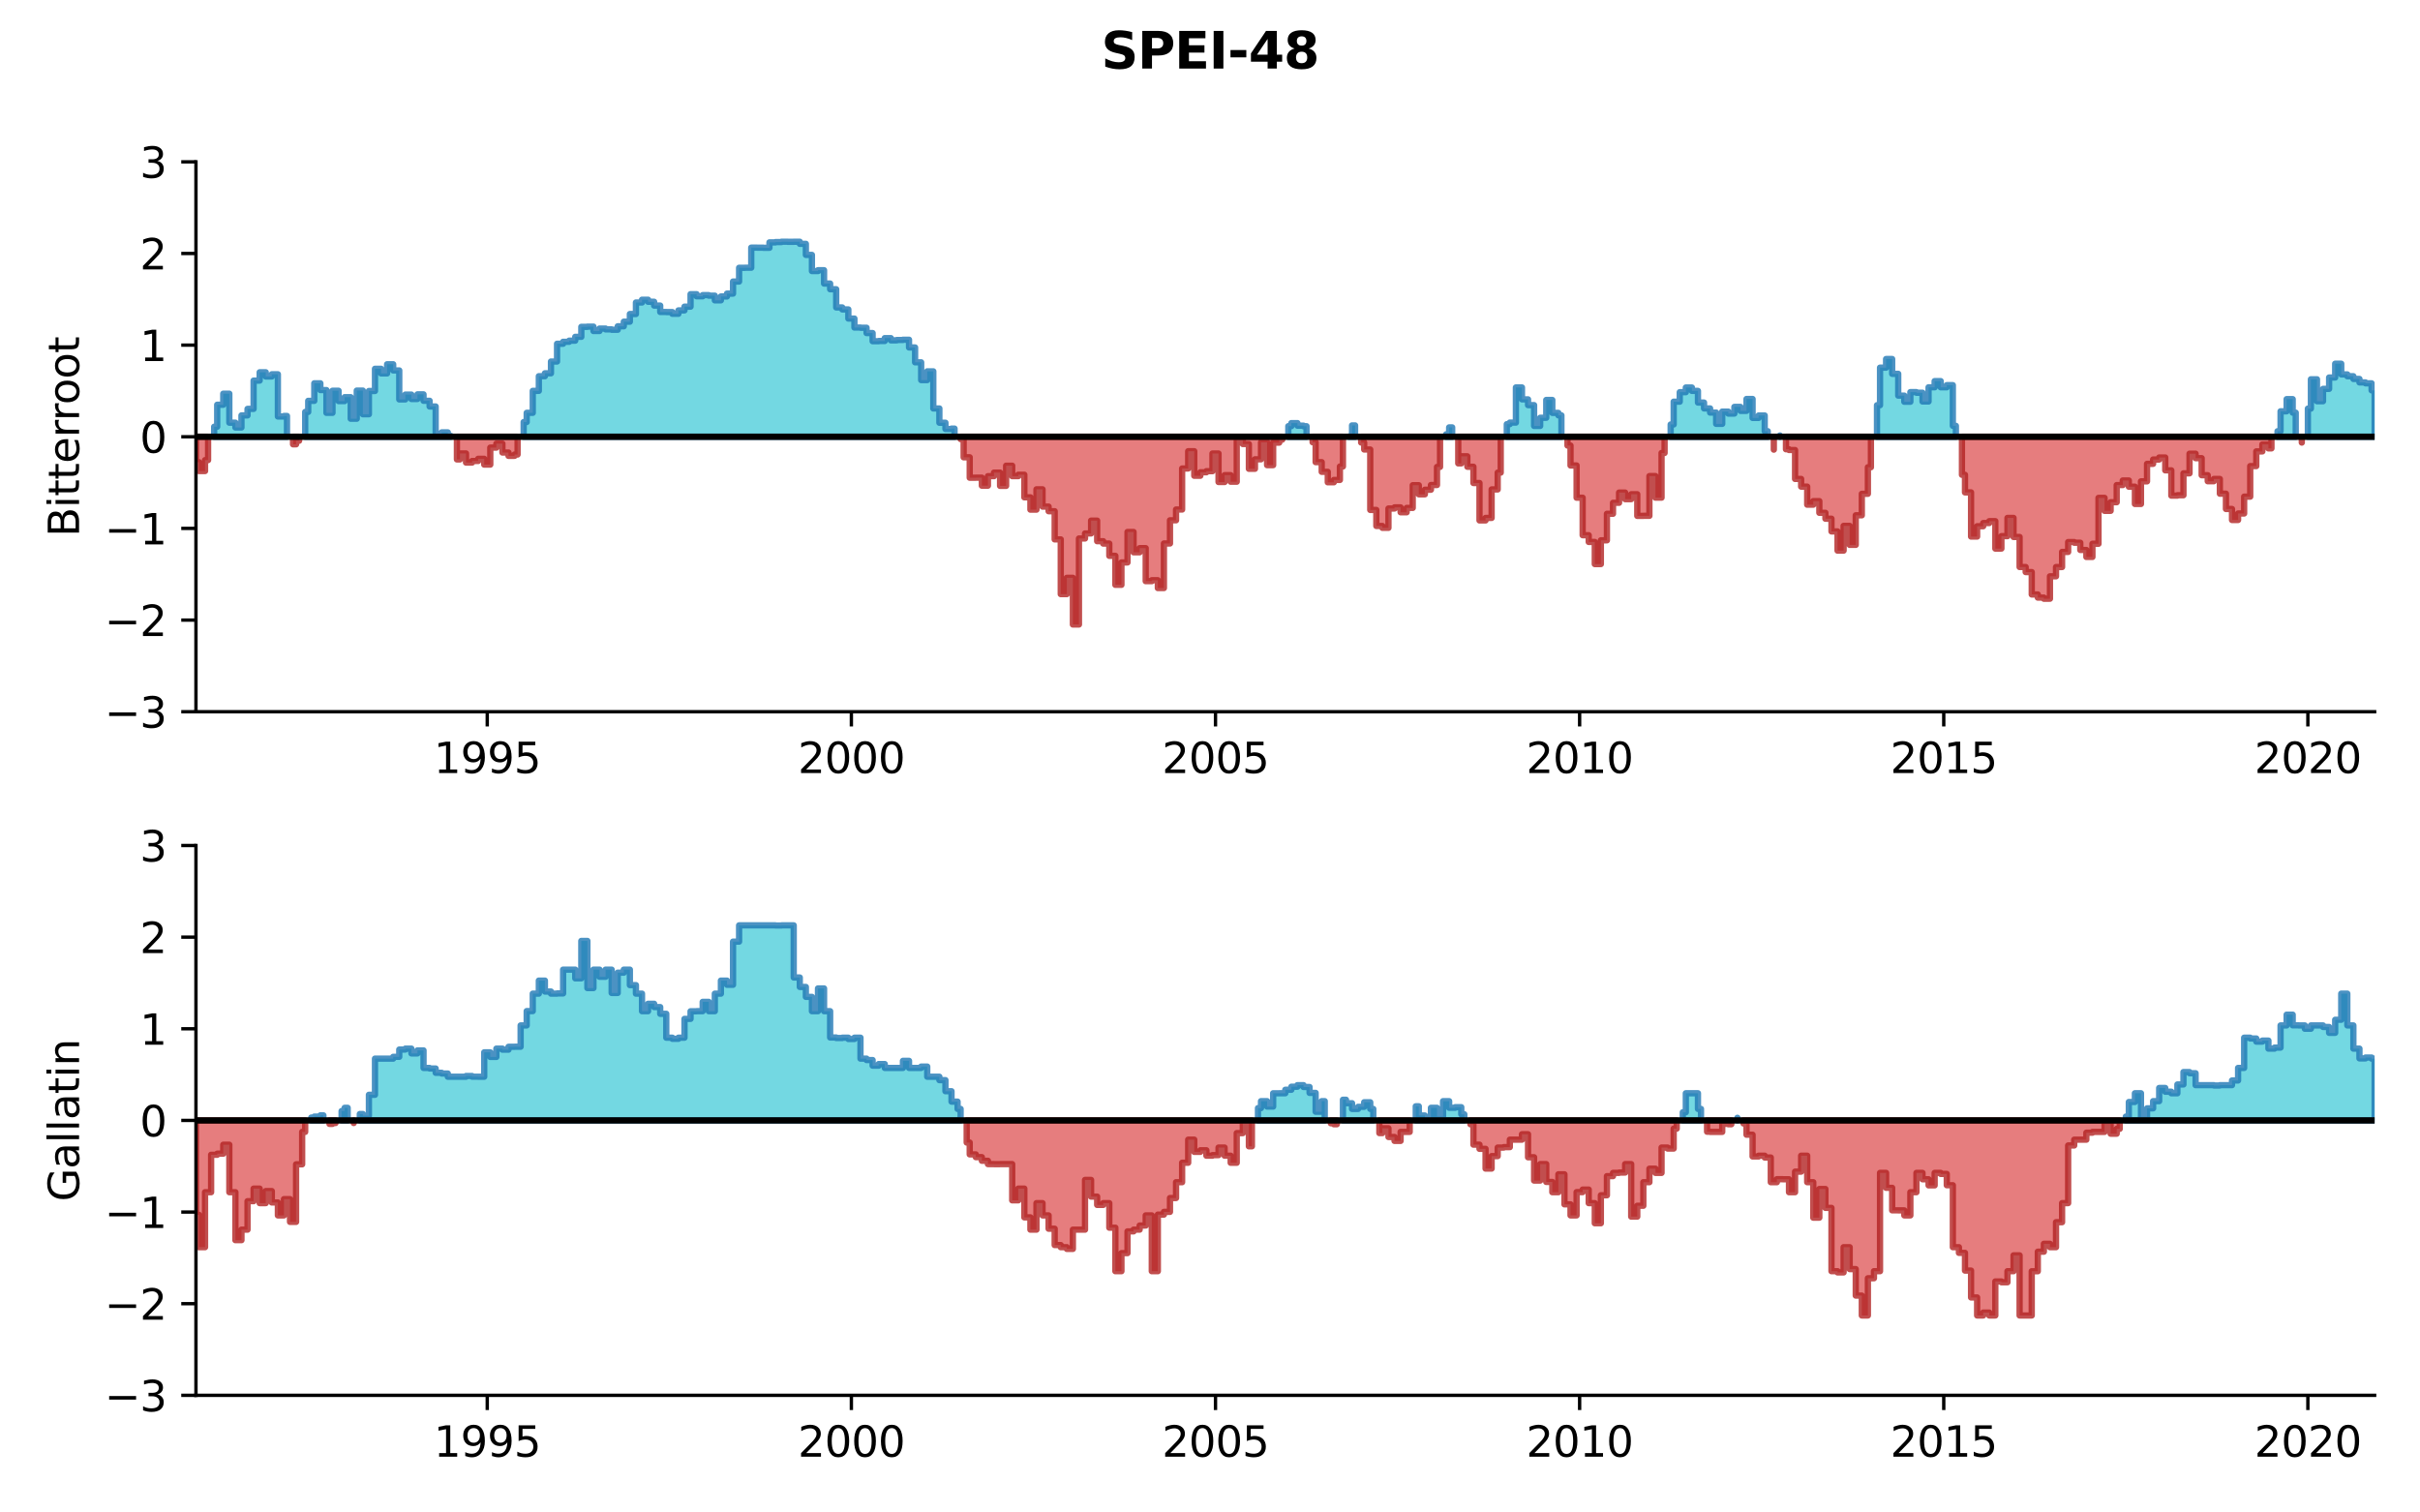 <?xml version="1.0" encoding="utf-8" standalone="no"?>
<!DOCTYPE svg PUBLIC "-//W3C//DTD SVG 1.1//EN"
  "http://www.w3.org/Graphics/SVG/1.1/DTD/svg11.dtd">
<svg xmlns:xlink="http://www.w3.org/1999/xlink" width="576pt" height="360pt" viewBox="0 0 576 360" xmlns="http://www.w3.org/2000/svg" version="1.1">
 <defs>
  <style type="text/css">*{stroke-linejoin: round; stroke-linecap: butt}</style>
 </defs>
 <g id="figure_1">
  <g id="patch_1">
   <path d="M 0 360 
L 576 360 
L 576 0 
L 0 0 
z
" style="fill: #ffffff"/>
  </g>
  <g id="axes_1">
   <g id="patch_2">
    <path d="M 46.64 169.4 
L 565.2 169.4 
L 565.2 38.52 
L 46.64 38.52 
z
" style="fill: #ffffff"/>
   </g>
   <g id="PolyCollection_1">
    <path d="M 50.973 103.96 
L 50.973 101.575 
L 51.696 101.575 
L 51.696 96.339 
L 53.14 96.339 
L 53.14 93.708 
L 54.585 93.708 
L 54.585 100.607 
L 56.029 100.607 
L 56.029 101.749 
L 57.473 101.749 
L 57.473 98.876 
L 58.918 98.876 
L 58.918 97.324 
L 60.362 97.324 
L 60.362 90.592 
L 61.807 90.592 
L 61.807 88.61 
L 63.251 88.61 
L 63.251 89.608 
L 64.696 89.608 
L 64.696 89.086 
L 66.14 89.086 
L 66.14 99.132 
L 67.585 99.132 
L 67.585 99.012 
L 68.307 99.012 
L 68.307 103.96 
L 68.307 103.96 
L 67.585 103.96 
L 67.585 103.96 
L 66.14 103.96 
L 66.14 103.96 
L 64.696 103.96 
L 64.696 103.96 
L 63.251 103.96 
L 63.251 103.96 
L 61.807 103.96 
L 61.807 103.96 
L 60.362 103.96 
L 60.362 103.96 
L 58.918 103.96 
L 58.918 103.96 
L 57.473 103.96 
L 57.473 103.96 
L 56.029 103.96 
L 56.029 103.96 
L 54.585 103.96 
L 54.585 103.96 
L 53.14 103.96 
L 53.14 103.96 
L 51.696 103.96 
L 51.696 103.96 
L 50.973 103.96 
z
" clip-path="url(#p6ffc81b776)" style="fill: #17becf; fill-opacity: 0.6; stroke: #1f77b4; stroke-opacity: 0.8; stroke-width: 1.5"/>
    <path d="M 72.64 103.96 
L 72.64 98.049 
L 73.362 98.049 
L 73.362 95.406 
L 74.807 95.406 
L 74.807 91.232 
L 76.251 91.232 
L 76.251 92.846 
L 77.696 92.846 
L 77.696 98.265 
L 79.14 98.265 
L 79.14 93.006 
L 80.585 93.006 
L 80.585 95.465 
L 82.029 95.465 
L 82.029 94.535 
L 83.474 94.535 
L 83.474 99.665 
L 84.918 99.665 
L 84.918 92.968 
L 86.363 92.968 
L 86.363 98.598 
L 87.807 98.598 
L 87.807 93.063 
L 89.251 93.063 
L 89.251 87.776 
L 90.696 87.776 
L 90.696 88.877 
L 92.14 88.877 
L 92.14 86.701 
L 93.585 86.701 
L 93.585 88.172 
L 95.029 88.172 
L 95.029 95.07 
L 96.474 95.07 
L 96.474 93.921 
L 97.918 93.921 
L 97.918 94.968 
L 99.363 94.968 
L 99.363 93.866 
L 100.807 93.866 
L 100.807 95.393 
L 102.252 95.393 
L 102.252 96.751 
L 103.696 96.751 
L 103.696 103.27 
L 105.141 103.27 
L 105.141 102.914 
L 106.585 102.914 
L 106.585 103.748 
L 107.307 103.748 
L 107.307 103.96 
L 107.307 103.96 
L 106.585 103.96 
L 106.585 103.96 
L 105.141 103.96 
L 105.141 103.96 
L 103.696 103.96 
L 103.696 103.96 
L 102.252 103.96 
L 102.252 103.96 
L 100.807 103.96 
L 100.807 103.96 
L 99.363 103.96 
L 99.363 103.96 
L 97.918 103.96 
L 97.918 103.96 
L 96.474 103.96 
L 96.474 103.96 
L 95.029 103.96 
L 95.029 103.96 
L 93.585 103.96 
L 93.585 103.96 
L 92.14 103.96 
L 92.14 103.96 
L 90.696 103.96 
L 90.696 103.96 
L 89.251 103.96 
L 89.251 103.96 
L 87.807 103.96 
L 87.807 103.96 
L 86.363 103.96 
L 86.363 103.96 
L 84.918 103.96 
L 84.918 103.96 
L 83.474 103.96 
L 83.474 103.96 
L 82.029 103.96 
L 82.029 103.96 
L 80.585 103.96 
L 80.585 103.96 
L 79.14 103.96 
L 79.14 103.96 
L 77.696 103.96 
L 77.696 103.96 
L 76.251 103.96 
L 76.251 103.96 
L 74.807 103.96 
L 74.807 103.96 
L 73.362 103.96 
L 73.362 103.96 
L 72.64 103.96 
z
" clip-path="url(#p6ffc81b776)" style="fill: #17becf; fill-opacity: 0.6; stroke: #1f77b4; stroke-opacity: 0.8; stroke-width: 1.5"/>
    <path d="M 124.641 103.96 
L 124.641 100.455 
L 125.363 100.455 
L 125.363 98.261 
L 126.807 98.261 
L 126.807 93.034 
L 128.252 93.034 
L 128.252 89.543 
L 129.696 89.543 
L 129.696 88.852 
L 131.141 88.852 
L 131.141 86.052 
L 132.585 86.052 
L 132.585 81.822 
L 134.03 81.822 
L 134.03 81.352 
L 135.474 81.352 
L 135.474 81.082 
L 136.919 81.082 
L 136.919 80.172 
L 138.363 80.172 
L 138.363 77.796 
L 139.807 77.796 
L 139.807 77.742 
L 141.252 77.742 
L 141.252 78.789 
L 142.696 78.789 
L 142.696 78.204 
L 144.141 78.204 
L 144.141 78.398 
L 145.585 78.398 
L 145.585 78.489 
L 147.03 78.489 
L 147.03 77.665 
L 148.474 77.665 
L 148.474 76.568 
L 149.919 76.568 
L 149.919 74.745 
L 151.363 74.745 
L 151.363 72.001 
L 152.808 72.001 
L 152.808 71.338 
L 154.252 71.338 
L 154.252 71.827 
L 155.696 71.827 
L 155.696 72.732 
L 157.141 72.732 
L 157.141 74.261 
L 158.585 74.261 
L 158.585 74.277 
L 160.03 74.277 
L 160.03 74.689 
L 161.474 74.689 
L 161.474 73.879 
L 162.919 73.879 
L 162.919 72.988 
L 164.363 72.988 
L 164.363 70.024 
L 165.808 70.024 
L 165.808 70.526 
L 167.252 70.526 
L 167.252 70.243 
L 168.697 70.243 
L 168.697 70.374 
L 170.141 70.374 
L 170.141 71.486 
L 171.586 71.486 
L 171.586 70.567 
L 173.03 70.567 
L 173.03 69.888 
L 174.474 69.888 
L 174.474 67.014 
L 175.919 67.014 
L 175.919 63.741 
L 177.363 63.741 
L 177.363 63.721 
L 178.808 63.721 
L 178.808 58.941 
L 180.252 58.941 
L 180.252 58.95 
L 181.697 58.95 
L 181.697 58.982 
L 183.141 58.982 
L 183.141 57.694 
L 184.586 57.694 
L 184.586 57.614 
L 186.03 57.614 
L 186.03 57.531 
L 187.475 57.531 
L 187.475 57.557 
L 188.919 57.557 
L 188.919 57.536 
L 190.363 57.536 
L 190.363 58.036 
L 191.808 58.036 
L 191.808 60.672 
L 193.252 60.672 
L 193.252 64.517 
L 194.697 64.517 
L 194.697 64.315 
L 196.141 64.315 
L 196.141 67.491 
L 197.586 67.491 
L 197.586 68.846 
L 199.03 68.846 
L 199.03 73.177 
L 200.475 73.177 
L 200.475 73.648 
L 201.919 73.648 
L 201.919 75.823 
L 203.364 75.823 
L 203.364 77.96 
L 204.808 77.96 
L 204.808 78.009 
L 206.252 78.009 
L 206.252 79.274 
L 207.697 79.274 
L 207.697 81.213 
L 209.141 81.213 
L 209.141 81.166 
L 210.586 81.166 
L 210.586 80.477 
L 212.03 80.477 
L 212.03 81.007 
L 213.475 81.007 
L 213.475 80.922 
L 214.919 80.922 
L 214.919 80.864 
L 216.364 80.864 
L 216.364 82.703 
L 217.808 82.703 
L 217.808 86.239 
L 219.253 86.239 
L 219.253 90.469 
L 220.697 90.469 
L 220.697 88.388 
L 222.142 88.388 
L 222.142 97.221 
L 223.586 97.221 
L 223.586 100.621 
L 225.03 100.621 
L 225.03 102.106 
L 226.475 102.106 
L 226.475 102.014 
L 227.197 102.014 
L 227.197 103.96 
L 227.197 103.96 
L 226.475 103.96 
L 226.475 103.96 
L 225.03 103.96 
L 225.03 103.96 
L 223.586 103.96 
L 223.586 103.96 
L 222.142 103.96 
L 222.142 103.96 
L 220.697 103.96 
L 220.697 103.96 
L 219.253 103.96 
L 219.253 103.96 
L 217.808 103.96 
L 217.808 103.96 
L 216.364 103.96 
L 216.364 103.96 
L 214.919 103.96 
L 214.919 103.96 
L 213.475 103.96 
L 213.475 103.96 
L 212.03 103.96 
L 212.03 103.96 
L 210.586 103.96 
L 210.586 103.96 
L 209.141 103.96 
L 209.141 103.96 
L 207.697 103.96 
L 207.697 103.96 
L 206.252 103.96 
L 206.252 103.96 
L 204.808 103.96 
L 204.808 103.96 
L 203.364 103.96 
L 203.364 103.96 
L 201.919 103.96 
L 201.919 103.96 
L 200.475 103.96 
L 200.475 103.96 
L 199.03 103.96 
L 199.03 103.96 
L 197.586 103.96 
L 197.586 103.96 
L 196.141 103.96 
L 196.141 103.96 
L 194.697 103.96 
L 194.697 103.96 
L 193.252 103.96 
L 193.252 103.96 
L 191.808 103.96 
L 191.808 103.96 
L 190.363 103.96 
L 190.363 103.96 
L 188.919 103.96 
L 188.919 103.96 
L 187.475 103.96 
L 187.475 103.96 
L 186.03 103.96 
L 186.03 103.96 
L 184.586 103.96 
L 184.586 103.96 
L 183.141 103.96 
L 183.141 103.96 
L 181.697 103.96 
L 181.697 103.96 
L 180.252 103.96 
L 180.252 103.96 
L 178.808 103.96 
L 178.808 103.96 
L 177.363 103.96 
L 177.363 103.96 
L 175.919 103.96 
L 175.919 103.96 
L 174.474 103.96 
L 174.474 103.96 
L 173.03 103.96 
L 173.03 103.96 
L 171.586 103.96 
L 171.586 103.96 
L 170.141 103.96 
L 170.141 103.96 
L 168.697 103.96 
L 168.697 103.96 
L 167.252 103.96 
L 167.252 103.96 
L 165.808 103.96 
L 165.808 103.96 
L 164.363 103.96 
L 164.363 103.96 
L 162.919 103.96 
L 162.919 103.96 
L 161.474 103.96 
L 161.474 103.96 
L 160.03 103.96 
L 160.03 103.96 
L 158.585 103.96 
L 158.585 103.96 
L 157.141 103.96 
L 157.141 103.96 
L 155.696 103.96 
L 155.696 103.96 
L 154.252 103.96 
L 154.252 103.96 
L 152.808 103.96 
L 152.808 103.96 
L 151.363 103.96 
L 151.363 103.96 
L 149.919 103.96 
L 149.919 103.96 
L 148.474 103.96 
L 148.474 103.96 
L 147.03 103.96 
L 147.03 103.96 
L 145.585 103.96 
L 145.585 103.96 
L 144.141 103.96 
L 144.141 103.96 
L 142.696 103.96 
L 142.696 103.96 
L 141.252 103.96 
L 141.252 103.96 
L 139.807 103.96 
L 139.807 103.96 
L 138.363 103.96 
L 138.363 103.96 
L 136.919 103.96 
L 136.919 103.96 
L 135.474 103.96 
L 135.474 103.96 
L 134.03 103.96 
L 134.03 103.96 
L 132.585 103.96 
L 132.585 103.96 
L 131.141 103.96 
L 131.141 103.96 
L 129.696 103.96 
L 129.696 103.96 
L 128.252 103.96 
L 128.252 103.96 
L 126.807 103.96 
L 126.807 103.96 
L 125.363 103.96 
L 125.363 103.96 
L 124.641 103.96 
z
" clip-path="url(#p6ffc81b776)" style="fill: #17becf; fill-opacity: 0.6; stroke: #1f77b4; stroke-opacity: 0.8; stroke-width: 1.5"/>
    <path d="M 306.642 103.96 
L 306.642 101.436 
L 307.364 101.436 
L 307.364 100.706 
L 308.809 100.706 
L 308.809 101.317 
L 310.253 101.317 
L 310.253 101.451 
L 310.976 101.451 
L 310.976 103.96 
L 310.976 103.96 
L 310.253 103.96 
L 310.253 103.96 
L 308.809 103.96 
L 308.809 103.96 
L 307.364 103.96 
L 307.364 103.96 
L 306.642 103.96 
z
" clip-path="url(#p6ffc81b776)" style="fill: #17becf; fill-opacity: 0.6; stroke: #1f77b4; stroke-opacity: 0.8; stroke-width: 1.5"/>
    <path d="M 321.087 103.96 
L 321.087 103.9 
L 321.809 103.9 
L 321.809 101.258 
L 322.531 101.258 
L 322.531 103.96 
L 322.531 103.96 
L 321.809 103.96 
L 321.809 103.96 
L 321.087 103.96 
z
" clip-path="url(#p6ffc81b776)" style="fill: #17becf; fill-opacity: 0.6; stroke: #1f77b4; stroke-opacity: 0.8; stroke-width: 1.5"/>
    <path d="M 344.198 103.96 
L 344.198 103.378 
L 344.92 103.378 
L 344.92 101.73 
L 345.643 101.73 
L 345.643 103.96 
L 345.643 103.96 
L 344.92 103.96 
L 344.92 103.96 
L 344.198 103.96 
z
" clip-path="url(#p6ffc81b776)" style="fill: #17becf; fill-opacity: 0.6; stroke: #1f77b4; stroke-opacity: 0.8; stroke-width: 1.5"/>
    <path d="M 358.643 103.96 
L 358.643 100.96 
L 359.365 100.96 
L 359.365 100.583 
L 360.809 100.583 
L 360.809 92.221 
L 362.254 92.221 
L 362.254 95.055 
L 363.698 95.055 
L 363.698 96.426 
L 365.143 96.426 
L 365.143 101.383 
L 366.587 101.383 
L 366.587 99.441 
L 368.032 99.441 
L 368.032 95.201 
L 369.476 95.201 
L 369.476 98.275 
L 370.921 98.275 
L 370.921 98.862 
L 371.643 98.862 
L 371.643 103.96 
L 371.643 103.96 
L 370.921 103.96 
L 370.921 103.96 
L 369.476 103.96 
L 369.476 103.96 
L 368.032 103.96 
L 368.032 103.96 
L 366.587 103.96 
L 366.587 103.96 
L 365.143 103.96 
L 365.143 103.96 
L 363.698 103.96 
L 363.698 103.96 
L 362.254 103.96 
L 362.254 103.96 
L 360.809 103.96 
L 360.809 103.96 
L 359.365 103.96 
L 359.365 103.96 
L 358.643 103.96 
z
" clip-path="url(#p6ffc81b776)" style="fill: #17becf; fill-opacity: 0.6; stroke: #1f77b4; stroke-opacity: 0.8; stroke-width: 1.5"/>
    <path d="M 397.643 103.96 
L 397.643 101.035 
L 398.365 101.035 
L 398.365 95.61 
L 399.81 95.61 
L 399.81 93.347 
L 401.254 93.347 
L 401.254 92.237 
L 402.699 92.237 
L 402.699 93.04 
L 404.143 93.04 
L 404.143 95.817 
L 405.588 95.817 
L 405.588 97.209 
L 407.032 97.209 
L 407.032 98.204 
L 408.476 98.204 
L 408.476 100.887 
L 409.921 100.887 
L 409.921 97.971 
L 411.365 97.971 
L 411.365 98.44 
L 412.81 98.44 
L 412.81 96.849 
L 414.254 96.849 
L 414.254 97.798 
L 415.699 97.798 
L 415.699 94.966 
L 417.143 94.966 
L 417.143 99.474 
L 418.588 99.474 
L 418.588 98.894 
L 420.032 98.894 
L 420.032 102.631 
L 420.754 102.631 
L 420.754 103.96 
L 420.754 103.96 
L 420.032 103.96 
L 420.032 103.96 
L 418.588 103.96 
L 418.588 103.96 
L 417.143 103.96 
L 417.143 103.96 
L 415.699 103.96 
L 415.699 103.96 
L 414.254 103.96 
L 414.254 103.96 
L 412.81 103.96 
L 412.81 103.96 
L 411.365 103.96 
L 411.365 103.96 
L 409.921 103.96 
L 409.921 103.96 
L 408.476 103.96 
L 408.476 103.96 
L 407.032 103.96 
L 407.032 103.96 
L 405.588 103.96 
L 405.588 103.96 
L 404.143 103.96 
L 404.143 103.96 
L 402.699 103.96 
L 402.699 103.96 
L 401.254 103.96 
L 401.254 103.96 
L 399.81 103.96 
L 399.81 103.96 
L 398.365 103.96 
L 398.365 103.96 
L 397.643 103.96 
z
" clip-path="url(#p6ffc81b776)" style="fill: #17becf; fill-opacity: 0.6; stroke: #1f77b4; stroke-opacity: 0.8; stroke-width: 1.5"/>
    <path d="M 423.643 103.96 
L 423.643 103.649 
L 423.643 103.649 
L 423.643 103.96 
L 423.643 103.96 
L 423.643 103.96 
z
" clip-path="url(#p6ffc81b776)" style="fill: #17becf; fill-opacity: 0.6; stroke: #1f77b4; stroke-opacity: 0.8; stroke-width: 1.5"/>
    <path d="M 446.755 103.96 
L 446.755 96.448 
L 447.477 96.448 
L 447.477 87.51 
L 448.921 87.51 
L 448.921 85.452 
L 450.366 85.452 
L 450.366 88.977 
L 451.81 88.977 
L 451.81 94.167 
L 453.255 94.167 
L 453.255 95.625 
L 454.699 95.625 
L 454.699 93.33 
L 456.144 93.33 
L 456.144 93.48 
L 457.588 93.48 
L 457.588 95.565 
L 459.032 95.565 
L 459.032 92.183 
L 460.477 92.183 
L 460.477 90.713 
L 461.921 90.713 
L 461.921 92.182 
L 463.366 92.182 
L 463.366 91.673 
L 464.81 91.673 
L 464.81 101.358 
L 465.532 101.358 
L 465.532 103.96 
L 465.532 103.96 
L 464.81 103.96 
L 464.81 103.96 
L 463.366 103.96 
L 463.366 103.96 
L 461.921 103.96 
L 461.921 103.96 
L 460.477 103.96 
L 460.477 103.96 
L 459.032 103.96 
L 459.032 103.96 
L 457.588 103.96 
L 457.588 103.96 
L 456.144 103.96 
L 456.144 103.96 
L 454.699 103.96 
L 454.699 103.96 
L 453.255 103.96 
L 453.255 103.96 
L 451.81 103.96 
L 451.81 103.96 
L 450.366 103.96 
L 450.366 103.96 
L 448.921 103.96 
L 448.921 103.96 
L 447.477 103.96 
L 447.477 103.96 
L 446.755 103.96 
z
" clip-path="url(#p6ffc81b776)" style="fill: #17becf; fill-opacity: 0.6; stroke: #1f77b4; stroke-opacity: 0.8; stroke-width: 1.5"/>
    <path d="M 542.089 103.96 
L 542.089 102.646 
L 542.811 102.646 
L 542.811 97.9 
L 544.255 97.9 
L 544.255 95.003 
L 545.7 95.003 
L 545.7 98.222 
L 546.422 98.222 
L 546.422 103.96 
L 546.422 103.96 
L 545.7 103.96 
L 545.7 103.96 
L 544.255 103.96 
L 544.255 103.96 
L 542.811 103.96 
L 542.811 103.96 
L 542.089 103.96 
z
" clip-path="url(#p6ffc81b776)" style="fill: #17becf; fill-opacity: 0.6; stroke: #1f77b4; stroke-opacity: 0.8; stroke-width: 1.5"/>
    <path d="M 549.311 103.96 
L 549.311 97.256 
L 550.033 97.256 
L 550.033 90.277 
L 551.478 90.277 
L 551.478 95.498 
L 552.922 95.498 
L 552.922 92.56 
L 554.367 92.56 
L 554.367 89.854 
L 555.811 89.854 
L 555.811 86.572 
L 557.255 86.572 
L 557.255 89.115 
L 558.7 89.115 
L 558.7 89.546 
L 560.144 89.546 
L 560.144 90.198 
L 561.589 90.198 
L 561.589 91.025 
L 563.033 91.025 
L 563.033 91.238 
L 564.478 91.238 
L 564.478 92.912 
L 565.2 92.912 
L 565.2 103.96 
L 565.2 103.96 
L 564.478 103.96 
L 564.478 103.96 
L 563.033 103.96 
L 563.033 103.96 
L 561.589 103.96 
L 561.589 103.96 
L 560.144 103.96 
L 560.144 103.96 
L 558.7 103.96 
L 558.7 103.96 
L 557.255 103.96 
L 557.255 103.96 
L 555.811 103.96 
L 555.811 103.96 
L 554.367 103.96 
L 554.367 103.96 
L 552.922 103.96 
L 552.922 103.96 
L 551.478 103.96 
L 551.478 103.96 
L 550.033 103.96 
L 550.033 103.96 
L 549.311 103.96 
z
" clip-path="url(#p6ffc81b776)" style="fill: #17becf; fill-opacity: 0.6; stroke: #1f77b4; stroke-opacity: 0.8; stroke-width: 1.5"/>
   </g>
   <g id="PolyCollection_2">
    <path d="M 46.64 103.96 
L 46.64 110.011 
L 47.362 110.011 
L 47.362 112.117 
L 48.807 112.117 
L 48.807 109.518 
L 49.529 109.518 
L 49.529 103.96 
L 49.529 103.96 
L 48.807 103.96 
L 48.807 103.96 
L 47.362 103.96 
L 47.362 103.96 
L 46.64 103.96 
z
" clip-path="url(#p6ffc81b776)" style="fill: #d62728; fill-opacity: 0.6; stroke: #b22222; stroke-opacity: 0.8; stroke-width: 1.5"/>
    <path d="M 69.751 103.96 
L 69.751 105.754 
L 70.474 105.754 
L 70.474 104.912 
L 71.196 104.912 
L 71.196 103.96 
L 71.196 103.96 
L 70.474 103.96 
L 70.474 103.96 
L 69.751 103.96 
z
" clip-path="url(#p6ffc81b776)" style="fill: #d62728; fill-opacity: 0.6; stroke: #b22222; stroke-opacity: 0.8; stroke-width: 1.5"/>
    <path d="M 108.752 103.96 
L 108.752 109.349 
L 109.474 109.349 
L 109.474 107.929 
L 110.918 107.929 
L 110.918 110.099 
L 112.363 110.099 
L 112.363 109.725 
L 113.807 109.725 
L 113.807 109.205 
L 115.252 109.205 
L 115.252 110.585 
L 116.696 110.585 
L 116.696 106.541 
L 118.141 106.541 
L 118.141 105.597 
L 119.585 105.597 
L 119.585 107.711 
L 121.03 107.711 
L 121.03 108.503 
L 122.474 108.503 
L 122.474 108.184 
L 123.196 108.184 
L 123.196 103.96 
L 123.196 103.96 
L 122.474 103.96 
L 122.474 103.96 
L 121.03 103.96 
L 121.03 103.96 
L 119.585 103.96 
L 119.585 103.96 
L 118.141 103.96 
L 118.141 103.96 
L 116.696 103.96 
L 116.696 103.96 
L 115.252 103.96 
L 115.252 103.96 
L 113.807 103.96 
L 113.807 103.96 
L 112.363 103.96 
L 112.363 103.96 
L 110.918 103.96 
L 110.918 103.96 
L 109.474 103.96 
L 109.474 103.96 
L 108.752 103.96 
z
" clip-path="url(#p6ffc81b776)" style="fill: #d62728; fill-opacity: 0.6; stroke: #b22222; stroke-opacity: 0.8; stroke-width: 1.5"/>
    <path d="M 228.642 103.96 
L 228.642 104.518 
L 229.364 104.518 
L 229.364 108.843 
L 230.808 108.843 
L 230.808 113.707 
L 232.253 113.707 
L 232.253 113.694 
L 233.697 113.694 
L 233.697 115.601 
L 235.142 115.601 
L 235.142 113.335 
L 236.586 113.335 
L 236.586 112.488 
L 238.031 112.488 
L 238.031 115.647 
L 239.475 115.647 
L 239.475 110.844 
L 240.919 110.844 
L 240.919 113.333 
L 242.364 113.333 
L 242.364 112.995 
L 243.808 112.995 
L 243.808 118.371 
L 245.253 118.371 
L 245.253 121.304 
L 246.697 121.304 
L 246.697 116.471 
L 248.142 116.471 
L 248.142 120.583 
L 249.586 120.583 
L 249.586 121.678 
L 251.031 121.678 
L 251.031 128.386 
L 252.475 128.386 
L 252.475 141.408 
L 253.92 141.408 
L 253.92 137.533 
L 255.364 137.533 
L 255.364 148.642 
L 256.808 148.642 
L 256.808 128.172 
L 258.253 128.172 
L 258.253 126.973 
L 259.697 126.973 
L 259.697 123.922 
L 261.142 123.922 
L 261.142 128.816 
L 262.586 128.816 
L 262.586 129.381 
L 264.031 129.381 
L 264.031 132.3 
L 265.475 132.3 
L 265.475 139.202 
L 266.92 139.202 
L 266.92 133.877 
L 268.364 133.877 
L 268.364 126.617 
L 269.809 126.617 
L 269.809 131.454 
L 271.253 131.454 
L 271.253 130.472 
L 272.697 130.472 
L 272.697 138.326 
L 274.142 138.326 
L 274.142 138.105 
L 275.586 138.105 
L 275.586 139.971 
L 277.031 139.971 
L 277.031 129.361 
L 278.475 129.361 
L 278.475 123.838 
L 279.92 123.838 
L 279.92 121.278 
L 281.364 121.278 
L 281.364 111.512 
L 282.809 111.512 
L 282.809 107.398 
L 284.253 107.398 
L 284.253 113.242 
L 285.698 113.242 
L 285.698 112.412 
L 287.142 112.412 
L 287.142 112.148 
L 288.587 112.148 
L 288.587 107.943 
L 290.031 107.943 
L 290.031 114.729 
L 291.475 114.729 
L 291.475 113.097 
L 292.92 113.097 
L 292.92 114.656 
L 294.364 114.656 
L 294.364 104.74 
L 295.809 104.74 
L 295.809 105.684 
L 297.253 105.684 
L 297.253 111.58 
L 298.698 111.58 
L 298.698 109.324 
L 300.142 109.324 
L 300.142 105.28 
L 301.587 105.28 
L 301.587 110.712 
L 303.031 110.712 
L 303.031 105.357 
L 304.476 105.357 
L 304.476 104.638 
L 305.198 104.638 
L 305.198 103.96 
L 305.198 103.96 
L 304.476 103.96 
L 304.476 103.96 
L 303.031 103.96 
L 303.031 103.96 
L 301.587 103.96 
L 301.587 103.96 
L 300.142 103.96 
L 300.142 103.96 
L 298.698 103.96 
L 298.698 103.96 
L 297.253 103.96 
L 297.253 103.96 
L 295.809 103.96 
L 295.809 103.96 
L 294.364 103.96 
L 294.364 103.96 
L 292.92 103.96 
L 292.92 103.96 
L 291.475 103.96 
L 291.475 103.96 
L 290.031 103.96 
L 290.031 103.96 
L 288.587 103.96 
L 288.587 103.96 
L 287.142 103.96 
L 287.142 103.96 
L 285.698 103.96 
L 285.698 103.96 
L 284.253 103.96 
L 284.253 103.96 
L 282.809 103.96 
L 282.809 103.96 
L 281.364 103.96 
L 281.364 103.96 
L 279.92 103.96 
L 279.92 103.96 
L 278.475 103.96 
L 278.475 103.96 
L 277.031 103.96 
L 277.031 103.96 
L 275.586 103.96 
L 275.586 103.96 
L 274.142 103.96 
L 274.142 103.96 
L 272.697 103.96 
L 272.697 103.96 
L 271.253 103.96 
L 271.253 103.96 
L 269.809 103.96 
L 269.809 103.96 
L 268.364 103.96 
L 268.364 103.96 
L 266.92 103.96 
L 266.92 103.96 
L 265.475 103.96 
L 265.475 103.96 
L 264.031 103.96 
L 264.031 103.96 
L 262.586 103.96 
L 262.586 103.96 
L 261.142 103.96 
L 261.142 103.96 
L 259.697 103.96 
L 259.697 103.96 
L 258.253 103.96 
L 258.253 103.96 
L 256.808 103.96 
L 256.808 103.96 
L 255.364 103.96 
L 255.364 103.96 
L 253.92 103.96 
L 253.92 103.96 
L 252.475 103.96 
L 252.475 103.96 
L 251.031 103.96 
L 251.031 103.96 
L 249.586 103.96 
L 249.586 103.96 
L 248.142 103.96 
L 248.142 103.96 
L 246.697 103.96 
L 246.697 103.96 
L 245.253 103.96 
L 245.253 103.96 
L 243.808 103.96 
L 243.808 103.96 
L 242.364 103.96 
L 242.364 103.96 
L 240.919 103.96 
L 240.919 103.96 
L 239.475 103.96 
L 239.475 103.96 
L 238.031 103.96 
L 238.031 103.96 
L 236.586 103.96 
L 236.586 103.96 
L 235.142 103.96 
L 235.142 103.96 
L 233.697 103.96 
L 233.697 103.96 
L 232.253 103.96 
L 232.253 103.96 
L 230.808 103.96 
L 230.808 103.96 
L 229.364 103.96 
L 229.364 103.96 
L 228.642 103.96 
z
" clip-path="url(#p6ffc81b776)" style="fill: #d62728; fill-opacity: 0.6; stroke: #b22222; stroke-opacity: 0.8; stroke-width: 1.5"/>
    <path d="M 312.42 103.96 
L 312.42 105.259 
L 313.142 105.259 
L 313.142 109.998 
L 314.587 109.998 
L 314.587 112.303 
L 316.031 112.303 
L 316.031 114.795 
L 317.476 114.795 
L 317.476 114.239 
L 318.92 114.239 
L 318.92 111.037 
L 319.642 111.037 
L 319.642 103.96 
L 319.642 103.96 
L 318.92 103.96 
L 318.92 103.96 
L 317.476 103.96 
L 317.476 103.96 
L 316.031 103.96 
L 316.031 103.96 
L 314.587 103.96 
L 314.587 103.96 
L 313.142 103.96 
L 313.142 103.96 
L 312.42 103.96 
z
" clip-path="url(#p6ffc81b776)" style="fill: #d62728; fill-opacity: 0.6; stroke: #b22222; stroke-opacity: 0.8; stroke-width: 1.5"/>
    <path d="M 323.976 103.96 
L 323.976 105.331 
L 324.698 105.331 
L 324.698 106.992 
L 326.142 106.992 
L 326.142 121.376 
L 327.587 121.376 
L 327.587 125.194 
L 329.031 125.194 
L 329.031 125.636 
L 330.476 125.636 
L 330.476 121.035 
L 331.92 121.035 
L 331.92 120.764 
L 333.365 120.764 
L 333.365 121.932 
L 334.809 121.932 
L 334.809 120.893 
L 336.254 120.893 
L 336.254 115.492 
L 337.698 115.492 
L 337.698 117.654 
L 339.143 117.654 
L 339.143 116.564 
L 340.587 116.564 
L 340.587 115.441 
L 342.031 115.441 
L 342.031 111.138 
L 342.754 111.138 
L 342.754 103.96 
L 342.754 103.96 
L 342.031 103.96 
L 342.031 103.96 
L 340.587 103.96 
L 340.587 103.96 
L 339.143 103.96 
L 339.143 103.96 
L 337.698 103.96 
L 337.698 103.96 
L 336.254 103.96 
L 336.254 103.96 
L 334.809 103.96 
L 334.809 103.96 
L 333.365 103.96 
L 333.365 103.96 
L 331.92 103.96 
L 331.92 103.96 
L 330.476 103.96 
L 330.476 103.96 
L 329.031 103.96 
L 329.031 103.96 
L 327.587 103.96 
L 327.587 103.96 
L 326.142 103.96 
L 326.142 103.96 
L 324.698 103.96 
L 324.698 103.96 
L 323.976 103.96 
z
" clip-path="url(#p6ffc81b776)" style="fill: #d62728; fill-opacity: 0.6; stroke: #b22222; stroke-opacity: 0.8; stroke-width: 1.5"/>
    <path d="M 347.087 103.96 
L 347.087 110.294 
L 347.809 110.294 
L 347.809 108.614 
L 349.254 108.614 
L 349.254 111.096 
L 350.698 111.096 
L 350.698 114.966 
L 352.143 114.966 
L 352.143 123.873 
L 353.587 123.873 
L 353.587 123.279 
L 355.032 123.279 
L 355.032 116.492 
L 356.476 116.492 
L 356.476 112.492 
L 357.198 112.492 
L 357.198 103.96 
L 357.198 103.96 
L 356.476 103.96 
L 356.476 103.96 
L 355.032 103.96 
L 355.032 103.96 
L 353.587 103.96 
L 353.587 103.96 
L 352.143 103.96 
L 352.143 103.96 
L 350.698 103.96 
L 350.698 103.96 
L 349.254 103.96 
L 349.254 103.96 
L 347.809 103.96 
L 347.809 103.96 
L 347.087 103.96 
z
" clip-path="url(#p6ffc81b776)" style="fill: #d62728; fill-opacity: 0.6; stroke: #b22222; stroke-opacity: 0.8; stroke-width: 1.5"/>
    <path d="M 373.087 103.96 
L 373.087 106.047 
L 373.809 106.047 
L 373.809 110.793 
L 375.254 110.793 
L 375.254 118.465 
L 376.698 118.465 
L 376.698 127.391 
L 378.143 127.391 
L 378.143 128.994 
L 379.587 128.994 
L 379.587 134.26 
L 381.032 134.26 
L 381.032 128.609 
L 382.476 128.609 
L 382.476 122.29 
L 383.921 122.29 
L 383.921 119.68 
L 385.365 119.68 
L 385.365 117.241 
L 386.81 117.241 
L 386.81 118.808 
L 388.254 118.808 
L 388.254 117.639 
L 389.698 117.639 
L 389.698 122.792 
L 391.143 122.792 
L 391.143 122.776 
L 392.587 122.776 
L 392.587 113.315 
L 394.032 113.315 
L 394.032 118.449 
L 395.476 118.449 
L 395.476 107.817 
L 396.199 107.817 
L 396.199 103.96 
L 396.199 103.96 
L 395.476 103.96 
L 395.476 103.96 
L 394.032 103.96 
L 394.032 103.96 
L 392.587 103.96 
L 392.587 103.96 
L 391.143 103.96 
L 391.143 103.96 
L 389.698 103.96 
L 389.698 103.96 
L 388.254 103.96 
L 388.254 103.96 
L 386.81 103.96 
L 386.81 103.96 
L 385.365 103.96 
L 385.365 103.96 
L 383.921 103.96 
L 383.921 103.96 
L 382.476 103.96 
L 382.476 103.96 
L 381.032 103.96 
L 381.032 103.96 
L 379.587 103.96 
L 379.587 103.96 
L 378.143 103.96 
L 378.143 103.96 
L 376.698 103.96 
L 376.698 103.96 
L 375.254 103.96 
L 375.254 103.96 
L 373.809 103.96 
L 373.809 103.96 
L 373.087 103.96 
z
" clip-path="url(#p6ffc81b776)" style="fill: #d62728; fill-opacity: 0.6; stroke: #b22222; stroke-opacity: 0.8; stroke-width: 1.5"/>
    <path d="M 422.199 103.96 
L 422.199 107.026 
L 422.199 107.026 
L 422.199 103.96 
L 422.199 103.96 
L 422.199 103.96 
z
" clip-path="url(#p6ffc81b776)" style="fill: #d62728; fill-opacity: 0.6; stroke: #b22222; stroke-opacity: 0.8; stroke-width: 1.5"/>
    <path d="M 425.088 103.96 
L 425.088 106.931 
L 425.81 106.931 
L 425.81 107.115 
L 427.254 107.115 
L 427.254 113.996 
L 428.699 113.996 
L 428.699 115.828 
L 430.143 115.828 
L 430.143 120.126 
L 431.588 120.126 
L 431.588 119.278 
L 433.032 119.278 
L 433.032 122.06 
L 434.477 122.06 
L 434.477 123.461 
L 435.921 123.461 
L 435.921 126.49 
L 437.366 126.49 
L 437.366 131.057 
L 438.81 131.057 
L 438.81 125.17 
L 440.254 125.17 
L 440.254 129.69 
L 441.699 129.69 
L 441.699 122.652 
L 443.143 122.652 
L 443.143 117.533 
L 444.588 117.533 
L 444.588 111.212 
L 445.31 111.212 
L 445.31 103.96 
L 445.31 103.96 
L 444.588 103.96 
L 444.588 103.96 
L 443.143 103.96 
L 443.143 103.96 
L 441.699 103.96 
L 441.699 103.96 
L 440.254 103.96 
L 440.254 103.96 
L 438.81 103.96 
L 438.81 103.96 
L 437.366 103.96 
L 437.366 103.96 
L 435.921 103.96 
L 435.921 103.96 
L 434.477 103.96 
L 434.477 103.96 
L 433.032 103.96 
L 433.032 103.96 
L 431.588 103.96 
L 431.588 103.96 
L 430.143 103.96 
L 430.143 103.96 
L 428.699 103.96 
L 428.699 103.96 
L 427.254 103.96 
L 427.254 103.96 
L 425.81 103.96 
L 425.81 103.96 
L 425.088 103.96 
z
" clip-path="url(#p6ffc81b776)" style="fill: #d62728; fill-opacity: 0.6; stroke: #b22222; stroke-opacity: 0.8; stroke-width: 1.5"/>
    <path d="M 466.977 103.96 
L 466.977 113.012 
L 467.699 113.012 
L 467.699 117.196 
L 469.144 117.196 
L 469.144 127.712 
L 470.588 127.712 
L 470.588 125.254 
L 472.033 125.254 
L 472.033 124.497 
L 473.477 124.497 
L 473.477 124.049 
L 474.921 124.049 
L 474.921 130.576 
L 476.366 130.576 
L 476.366 127.615 
L 477.81 127.615 
L 477.81 123.276 
L 479.255 123.276 
L 479.255 127.809 
L 480.699 127.809 
L 480.699 134.961 
L 482.144 134.961 
L 482.144 136.164 
L 483.588 136.164 
L 483.588 141.496 
L 485.033 141.496 
L 485.033 142.239 
L 486.477 142.239 
L 486.477 142.51 
L 487.922 142.51 
L 487.922 137.17 
L 489.366 137.17 
L 489.366 134.968 
L 490.81 134.968 
L 490.81 131.371 
L 492.255 131.371 
L 492.255 129.015 
L 493.699 129.015 
L 493.699 129.177 
L 495.144 129.177 
L 495.144 130.907 
L 496.588 130.907 
L 496.588 132.566 
L 498.033 132.566 
L 498.033 129.427 
L 499.477 129.427 
L 499.477 118.506 
L 500.922 118.506 
L 500.922 121.588 
L 502.366 121.588 
L 502.366 119.537 
L 503.811 119.537 
L 503.811 115.456 
L 505.255 115.456 
L 505.255 114.365 
L 506.699 114.365 
L 506.699 115.843 
L 508.144 115.843 
L 508.144 119.955 
L 509.588 119.955 
L 509.588 114.574 
L 511.033 114.574 
L 511.033 110.404 
L 512.477 110.404 
L 512.477 109.374 
L 513.922 109.374 
L 513.922 108.892 
L 515.366 108.892 
L 515.366 111.949 
L 516.811 111.949 
L 516.811 117.967 
L 518.255 117.967 
L 518.255 117.874 
L 519.7 117.874 
L 519.7 112.665 
L 521.144 112.665 
L 521.144 107.986 
L 522.589 107.986 
L 522.589 109.054 
L 524.033 109.054 
L 524.033 113.111 
L 525.477 113.111 
L 525.477 114.543 
L 526.922 114.543 
L 526.922 114.004 
L 528.366 114.004 
L 528.366 117.508 
L 529.811 117.508 
L 529.811 121.147 
L 531.255 121.147 
L 531.255 123.771 
L 532.7 123.771 
L 532.7 122.221 
L 534.144 122.221 
L 534.144 118.211 
L 535.589 118.211 
L 535.589 110.937 
L 537.033 110.937 
L 537.033 107.443 
L 538.478 107.443 
L 538.478 105.779 
L 539.922 105.779 
L 539.922 106.724 
L 540.644 106.724 
L 540.644 103.96 
L 540.644 103.96 
L 539.922 103.96 
L 539.922 103.96 
L 538.478 103.96 
L 538.478 103.96 
L 537.033 103.96 
L 537.033 103.96 
L 535.589 103.96 
L 535.589 103.96 
L 534.144 103.96 
L 534.144 103.96 
L 532.7 103.96 
L 532.7 103.96 
L 531.255 103.96 
L 531.255 103.96 
L 529.811 103.96 
L 529.811 103.96 
L 528.366 103.96 
L 528.366 103.96 
L 526.922 103.96 
L 526.922 103.96 
L 525.477 103.96 
L 525.477 103.96 
L 524.033 103.96 
L 524.033 103.96 
L 522.589 103.96 
L 522.589 103.96 
L 521.144 103.96 
L 521.144 103.96 
L 519.7 103.96 
L 519.7 103.96 
L 518.255 103.96 
L 518.255 103.96 
L 516.811 103.96 
L 516.811 103.96 
L 515.366 103.96 
L 515.366 103.96 
L 513.922 103.96 
L 513.922 103.96 
L 512.477 103.96 
L 512.477 103.96 
L 511.033 103.96 
L 511.033 103.96 
L 509.588 103.96 
L 509.588 103.96 
L 508.144 103.96 
L 508.144 103.96 
L 506.699 103.96 
L 506.699 103.96 
L 505.255 103.96 
L 505.255 103.96 
L 503.811 103.96 
L 503.811 103.96 
L 502.366 103.96 
L 502.366 103.96 
L 500.922 103.96 
L 500.922 103.96 
L 499.477 103.96 
L 499.477 103.96 
L 498.033 103.96 
L 498.033 103.96 
L 496.588 103.96 
L 496.588 103.96 
L 495.144 103.96 
L 495.144 103.96 
L 493.699 103.96 
L 493.699 103.96 
L 492.255 103.96 
L 492.255 103.96 
L 490.81 103.96 
L 490.81 103.96 
L 489.366 103.96 
L 489.366 103.96 
L 487.922 103.96 
L 487.922 103.96 
L 486.477 103.96 
L 486.477 103.96 
L 485.033 103.96 
L 485.033 103.96 
L 483.588 103.96 
L 483.588 103.96 
L 482.144 103.96 
L 482.144 103.96 
L 480.699 103.96 
L 480.699 103.96 
L 479.255 103.96 
L 479.255 103.96 
L 477.81 103.96 
L 477.81 103.96 
L 476.366 103.96 
L 476.366 103.96 
L 474.921 103.96 
L 474.921 103.96 
L 473.477 103.96 
L 473.477 103.96 
L 472.033 103.96 
L 472.033 103.96 
L 470.588 103.96 
L 470.588 103.96 
L 469.144 103.96 
L 469.144 103.96 
L 467.699 103.96 
L 467.699 103.96 
L 466.977 103.96 
z
" clip-path="url(#p6ffc81b776)" style="fill: #d62728; fill-opacity: 0.6; stroke: #b22222; stroke-opacity: 0.8; stroke-width: 1.5"/>
    <path d="M 547.867 103.96 
L 547.867 105.342 
L 547.867 105.342 
L 547.867 103.96 
L 547.867 103.96 
L 547.867 103.96 
z
" clip-path="url(#p6ffc81b776)" style="fill: #d62728; fill-opacity: 0.6; stroke: #b22222; stroke-opacity: 0.8; stroke-width: 1.5"/>
   </g>
   <g id="matplotlib.axis_1">
    <g id="xtick_1">
     <g id="line2d_1">
      <defs>
       <path id="m36f473aac6" d="M 0 0 
L 0 3.5 
" style="stroke: #000000; stroke-width: 0.8"/>
      </defs>
      <g>
       <use xlink:href="#m36f473aac6" x="115.974" y="169.4" style="stroke: #000000; stroke-width: 0.8"/>
      </g>
     </g>
     <g id="text_1">
      <!-- 1995 -->
      <g transform="translate(103.249 183.998) scale(0.1 -0.1)">
       <defs>
        <path id="DejaVuSans-31" d="M 794 531 
L 1825 531 
L 1825 4091 
L 703 3866 
L 703 4441 
L 1819 4666 
L 2450 4666 
L 2450 531 
L 3481 531 
L 3481 0 
L 794 0 
L 794 531 
z
" transform="scale(0.016)"/>
        <path id="DejaVuSans-39" d="M 703 97 
L 703 672 
Q 941 559 1184 500 
Q 1428 441 1663 441 
Q 2288 441 2617 861 
Q 2947 1281 2994 2138 
Q 2813 1869 2534 1725 
Q 2256 1581 1919 1581 
Q 1219 1581 811 2004 
Q 403 2428 403 3163 
Q 403 3881 828 4315 
Q 1253 4750 1959 4750 
Q 2769 4750 3195 4129 
Q 3622 3509 3622 2328 
Q 3622 1225 3098 567 
Q 2575 -91 1691 -91 
Q 1453 -91 1209 -44 
Q 966 3 703 97 
z
M 1959 2075 
Q 2384 2075 2632 2365 
Q 2881 2656 2881 3163 
Q 2881 3666 2632 3958 
Q 2384 4250 1959 4250 
Q 1534 4250 1286 3958 
Q 1038 3666 1038 3163 
Q 1038 2656 1286 2365 
Q 1534 2075 1959 2075 
z
" transform="scale(0.016)"/>
        <path id="DejaVuSans-35" d="M 691 4666 
L 3169 4666 
L 3169 4134 
L 1269 4134 
L 1269 2991 
Q 1406 3038 1543 3061 
Q 1681 3084 1819 3084 
Q 2600 3084 3056 2656 
Q 3513 2228 3513 1497 
Q 3513 744 3044 326 
Q 2575 -91 1722 -91 
Q 1428 -91 1123 -41 
Q 819 9 494 109 
L 494 744 
Q 775 591 1075 516 
Q 1375 441 1709 441 
Q 2250 441 2565 725 
Q 2881 1009 2881 1497 
Q 2881 1984 2565 2268 
Q 2250 2553 1709 2553 
Q 1456 2553 1204 2497 
Q 953 2441 691 2322 
L 691 4666 
z
" transform="scale(0.016)"/>
       </defs>
       <use xlink:href="#DejaVuSans-31"/>
       <use xlink:href="#DejaVuSans-39" x="63.623"/>
       <use xlink:href="#DejaVuSans-39" x="127.246"/>
       <use xlink:href="#DejaVuSans-35" x="190.869"/>
      </g>
     </g>
    </g>
    <g id="xtick_2">
     <g id="line2d_2">
      <g>
       <use xlink:href="#m36f473aac6" x="202.641" y="169.4" style="stroke: #000000; stroke-width: 0.8"/>
      </g>
     </g>
     <g id="text_2">
      <!-- 2000 -->
      <g transform="translate(189.916 183.998) scale(0.1 -0.1)">
       <defs>
        <path id="DejaVuSans-32" d="M 1228 531 
L 3431 531 
L 3431 0 
L 469 0 
L 469 531 
Q 828 903 1448 1529 
Q 2069 2156 2228 2338 
Q 2531 2678 2651 2914 
Q 2772 3150 2772 3378 
Q 2772 3750 2511 3984 
Q 2250 4219 1831 4219 
Q 1534 4219 1204 4116 
Q 875 4013 500 3803 
L 500 4441 
Q 881 4594 1212 4672 
Q 1544 4750 1819 4750 
Q 2544 4750 2975 4387 
Q 3406 4025 3406 3419 
Q 3406 3131 3298 2873 
Q 3191 2616 2906 2266 
Q 2828 2175 2409 1742 
Q 1991 1309 1228 531 
z
" transform="scale(0.016)"/>
        <path id="DejaVuSans-30" d="M 2034 4250 
Q 1547 4250 1301 3770 
Q 1056 3291 1056 2328 
Q 1056 1369 1301 889 
Q 1547 409 2034 409 
Q 2525 409 2770 889 
Q 3016 1369 3016 2328 
Q 3016 3291 2770 3770 
Q 2525 4250 2034 4250 
z
M 2034 4750 
Q 2819 4750 3233 4129 
Q 3647 3509 3647 2328 
Q 3647 1150 3233 529 
Q 2819 -91 2034 -91 
Q 1250 -91 836 529 
Q 422 1150 422 2328 
Q 422 3509 836 4129 
Q 1250 4750 2034 4750 
z
" transform="scale(0.016)"/>
       </defs>
       <use xlink:href="#DejaVuSans-32"/>
       <use xlink:href="#DejaVuSans-30" x="63.623"/>
       <use xlink:href="#DejaVuSans-30" x="127.246"/>
       <use xlink:href="#DejaVuSans-30" x="190.869"/>
      </g>
     </g>
    </g>
    <g id="xtick_3">
     <g id="line2d_3">
      <g>
       <use xlink:href="#m36f473aac6" x="289.309" y="169.4" style="stroke: #000000; stroke-width: 0.8"/>
      </g>
     </g>
     <g id="text_3">
      <!-- 2005 -->
      <g transform="translate(276.584 183.998) scale(0.1 -0.1)">
       <use xlink:href="#DejaVuSans-32"/>
       <use xlink:href="#DejaVuSans-30" x="63.623"/>
       <use xlink:href="#DejaVuSans-30" x="127.246"/>
       <use xlink:href="#DejaVuSans-35" x="190.869"/>
      </g>
     </g>
    </g>
    <g id="xtick_4">
     <g id="line2d_4">
      <g>
       <use xlink:href="#m36f473aac6" x="375.976" y="169.4" style="stroke: #000000; stroke-width: 0.8"/>
      </g>
     </g>
     <g id="text_4">
      <!-- 2010 -->
      <g transform="translate(363.251 183.998) scale(0.1 -0.1)">
       <use xlink:href="#DejaVuSans-32"/>
       <use xlink:href="#DejaVuSans-30" x="63.623"/>
       <use xlink:href="#DejaVuSans-31" x="127.246"/>
       <use xlink:href="#DejaVuSans-30" x="190.869"/>
      </g>
     </g>
    </g>
    <g id="xtick_5">
     <g id="line2d_5">
      <g>
       <use xlink:href="#m36f473aac6" x="462.644" y="169.4" style="stroke: #000000; stroke-width: 0.8"/>
      </g>
     </g>
     <g id="text_5">
      <!-- 2015 -->
      <g transform="translate(449.919 183.998) scale(0.1 -0.1)">
       <use xlink:href="#DejaVuSans-32"/>
       <use xlink:href="#DejaVuSans-30" x="63.623"/>
       <use xlink:href="#DejaVuSans-31" x="127.246"/>
       <use xlink:href="#DejaVuSans-35" x="190.869"/>
      </g>
     </g>
    </g>
    <g id="xtick_6">
     <g id="line2d_6">
      <g>
       <use xlink:href="#m36f473aac6" x="549.311" y="169.4" style="stroke: #000000; stroke-width: 0.8"/>
      </g>
     </g>
     <g id="text_6">
      <!-- 2020 -->
      <g transform="translate(536.586 183.998) scale(0.1 -0.1)">
       <use xlink:href="#DejaVuSans-32"/>
       <use xlink:href="#DejaVuSans-30" x="63.623"/>
       <use xlink:href="#DejaVuSans-32" x="127.246"/>
       <use xlink:href="#DejaVuSans-30" x="190.869"/>
      </g>
     </g>
    </g>
   </g>
   <g id="matplotlib.axis_2">
    <g id="ytick_1">
     <g id="line2d_7">
      <defs>
       <path id="m3282b9e3c0" d="M 0 0 
L -3.5 0 
" style="stroke: #000000; stroke-width: 0.8"/>
      </defs>
      <g>
       <use xlink:href="#m3282b9e3c0" x="46.64" y="169.4" style="stroke: #000000; stroke-width: 0.8"/>
      </g>
     </g>
     <g id="text_7">
      <!-- −3 -->
      <g transform="translate(24.898 173.199) scale(0.1 -0.1)">
       <defs>
        <path id="DejaVuSans-2212" d="M 678 2272 
L 4684 2272 
L 4684 1741 
L 678 1741 
L 678 2272 
z
" transform="scale(0.016)"/>
        <path id="DejaVuSans-33" d="M 2597 2516 
Q 3050 2419 3304 2112 
Q 3559 1806 3559 1356 
Q 3559 666 3084 287 
Q 2609 -91 1734 -91 
Q 1441 -91 1130 -33 
Q 819 25 488 141 
L 488 750 
Q 750 597 1062 519 
Q 1375 441 1716 441 
Q 2309 441 2620 675 
Q 2931 909 2931 1356 
Q 2931 1769 2642 2001 
Q 2353 2234 1838 2234 
L 1294 2234 
L 1294 2753 
L 1863 2753 
Q 2328 2753 2575 2939 
Q 2822 3125 2822 3475 
Q 2822 3834 2567 4026 
Q 2313 4219 1838 4219 
Q 1578 4219 1281 4162 
Q 984 4106 628 3988 
L 628 4550 
Q 988 4650 1302 4700 
Q 1616 4750 1894 4750 
Q 2613 4750 3031 4423 
Q 3450 4097 3450 3541 
Q 3450 3153 3228 2886 
Q 3006 2619 2597 2516 
z
" transform="scale(0.016)"/>
       </defs>
       <use xlink:href="#DejaVuSans-2212"/>
       <use xlink:href="#DejaVuSans-33" x="83.789"/>
      </g>
     </g>
    </g>
    <g id="ytick_2">
     <g id="line2d_8">
      <g>
       <use xlink:href="#m3282b9e3c0" x="46.64" y="147.587" style="stroke: #000000; stroke-width: 0.8"/>
      </g>
     </g>
     <g id="text_8">
      <!-- −2 -->
      <g transform="translate(24.898 151.386) scale(0.1 -0.1)">
       <use xlink:href="#DejaVuSans-2212"/>
       <use xlink:href="#DejaVuSans-32" x="83.789"/>
      </g>
     </g>
    </g>
    <g id="ytick_3">
     <g id="line2d_9">
      <g>
       <use xlink:href="#m3282b9e3c0" x="46.64" y="125.773" style="stroke: #000000; stroke-width: 0.8"/>
      </g>
     </g>
     <g id="text_9">
      <!-- −1 -->
      <g transform="translate(24.898 129.573) scale(0.1 -0.1)">
       <use xlink:href="#DejaVuSans-2212"/>
       <use xlink:href="#DejaVuSans-31" x="83.789"/>
      </g>
     </g>
    </g>
    <g id="ytick_4">
     <g id="line2d_10">
      <g>
       <use xlink:href="#m3282b9e3c0" x="46.64" y="103.96" style="stroke: #000000; stroke-width: 0.8"/>
      </g>
     </g>
     <g id="text_10">
      <!-- 0 -->
      <g transform="translate(33.278 107.759) scale(0.1 -0.1)">
       <use xlink:href="#DejaVuSans-30"/>
      </g>
     </g>
    </g>
    <g id="ytick_5">
     <g id="line2d_11">
      <g>
       <use xlink:href="#m3282b9e3c0" x="46.64" y="82.147" style="stroke: #000000; stroke-width: 0.8"/>
      </g>
     </g>
     <g id="text_11">
      <!-- 1 -->
      <g transform="translate(33.278 85.946) scale(0.1 -0.1)">
       <use xlink:href="#DejaVuSans-31"/>
      </g>
     </g>
    </g>
    <g id="ytick_6">
     <g id="line2d_12">
      <g>
       <use xlink:href="#m3282b9e3c0" x="46.64" y="60.333" style="stroke: #000000; stroke-width: 0.8"/>
      </g>
     </g>
     <g id="text_12">
      <!-- 2 -->
      <g transform="translate(33.278 64.133) scale(0.1 -0.1)">
       <use xlink:href="#DejaVuSans-32"/>
      </g>
     </g>
    </g>
    <g id="ytick_7">
     <g id="line2d_13">
      <g>
       <use xlink:href="#m3282b9e3c0" x="46.64" y="38.52" style="stroke: #000000; stroke-width: 0.8"/>
      </g>
     </g>
     <g id="text_13">
      <!-- 3 -->
      <g transform="translate(33.278 42.319) scale(0.1 -0.1)">
       <use xlink:href="#DejaVuSans-33"/>
      </g>
     </g>
    </g>
    <g id="text_14">
     <!-- Bitterroot -->
     <g transform="translate(18.818 127.766) rotate(-90) scale(0.1 -0.1)">
      <defs>
       <path id="DejaVuSans-42" d="M 1259 2228 
L 1259 519 
L 2272 519 
Q 2781 519 3026 730 
Q 3272 941 3272 1375 
Q 3272 1813 3026 2020 
Q 2781 2228 2272 2228 
L 1259 2228 
z
M 1259 4147 
L 1259 2741 
L 2194 2741 
Q 2656 2741 2882 2914 
Q 3109 3088 3109 3444 
Q 3109 3797 2882 3972 
Q 2656 4147 2194 4147 
L 1259 4147 
z
M 628 4666 
L 2241 4666 
Q 2963 4666 3353 4366 
Q 3744 4066 3744 3513 
Q 3744 3084 3544 2831 
Q 3344 2578 2956 2516 
Q 3422 2416 3680 2098 
Q 3938 1781 3938 1306 
Q 3938 681 3513 340 
Q 3088 0 2303 0 
L 628 0 
L 628 4666 
z
" transform="scale(0.016)"/>
       <path id="DejaVuSans-69" d="M 603 3500 
L 1178 3500 
L 1178 0 
L 603 0 
L 603 3500 
z
M 603 4863 
L 1178 4863 
L 1178 4134 
L 603 4134 
L 603 4863 
z
" transform="scale(0.016)"/>
       <path id="DejaVuSans-74" d="M 1172 4494 
L 1172 3500 
L 2356 3500 
L 2356 3053 
L 1172 3053 
L 1172 1153 
Q 1172 725 1289 603 
Q 1406 481 1766 481 
L 2356 481 
L 2356 0 
L 1766 0 
Q 1100 0 847 248 
Q 594 497 594 1153 
L 594 3053 
L 172 3053 
L 172 3500 
L 594 3500 
L 594 4494 
L 1172 4494 
z
" transform="scale(0.016)"/>
       <path id="DejaVuSans-65" d="M 3597 1894 
L 3597 1613 
L 953 1613 
Q 991 1019 1311 708 
Q 1631 397 2203 397 
Q 2534 397 2845 478 
Q 3156 559 3463 722 
L 3463 178 
Q 3153 47 2828 -22 
Q 2503 -91 2169 -91 
Q 1331 -91 842 396 
Q 353 884 353 1716 
Q 353 2575 817 3079 
Q 1281 3584 2069 3584 
Q 2775 3584 3186 3129 
Q 3597 2675 3597 1894 
z
M 3022 2063 
Q 3016 2534 2758 2815 
Q 2500 3097 2075 3097 
Q 1594 3097 1305 2825 
Q 1016 2553 972 2059 
L 3022 2063 
z
" transform="scale(0.016)"/>
       <path id="DejaVuSans-72" d="M 2631 2963 
Q 2534 3019 2420 3045 
Q 2306 3072 2169 3072 
Q 1681 3072 1420 2755 
Q 1159 2438 1159 1844 
L 1159 0 
L 581 0 
L 581 3500 
L 1159 3500 
L 1159 2956 
Q 1341 3275 1631 3429 
Q 1922 3584 2338 3584 
Q 2397 3584 2469 3576 
Q 2541 3569 2628 3553 
L 2631 2963 
z
" transform="scale(0.016)"/>
       <path id="DejaVuSans-6f" d="M 1959 3097 
Q 1497 3097 1228 2736 
Q 959 2375 959 1747 
Q 959 1119 1226 758 
Q 1494 397 1959 397 
Q 2419 397 2687 759 
Q 2956 1122 2956 1747 
Q 2956 2369 2687 2733 
Q 2419 3097 1959 3097 
z
M 1959 3584 
Q 2709 3584 3137 3096 
Q 3566 2609 3566 1747 
Q 3566 888 3137 398 
Q 2709 -91 1959 -91 
Q 1206 -91 779 398 
Q 353 888 353 1747 
Q 353 2609 779 3096 
Q 1206 3584 1959 3584 
z
" transform="scale(0.016)"/>
      </defs>
      <use xlink:href="#DejaVuSans-42"/>
      <use xlink:href="#DejaVuSans-69" x="68.604"/>
      <use xlink:href="#DejaVuSans-74" x="96.387"/>
      <use xlink:href="#DejaVuSans-74" x="135.596"/>
      <use xlink:href="#DejaVuSans-65" x="174.805"/>
      <use xlink:href="#DejaVuSans-72" x="236.328"/>
      <use xlink:href="#DejaVuSans-72" x="275.691"/>
      <use xlink:href="#DejaVuSans-6f" x="314.555"/>
      <use xlink:href="#DejaVuSans-6f" x="375.736"/>
      <use xlink:href="#DejaVuSans-74" x="436.918"/>
     </g>
    </g>
   </g>
   <g id="line2d_14">
    <path d="M 46.64 103.96 
L 565.2 103.96 
" clip-path="url(#p6ffc81b776)" style="fill: none; stroke: #000000; stroke-width: 1.5; stroke-linecap: square"/>
   </g>
   <g id="patch_3">
    <path d="M 46.64 169.4 
L 46.64 38.52 
" style="fill: none; stroke: #000000; stroke-width: 0.8; stroke-linejoin: miter; stroke-linecap: square"/>
   </g>
   <g id="patch_4">
    <path d="M 46.64 169.4 
L 565.2 169.4 
" style="fill: none; stroke: #000000; stroke-width: 0.8; stroke-linejoin: miter; stroke-linecap: square"/>
   </g>
  </g>
  <g id="axes_2">
   <g id="patch_5">
    <path d="M 46.64 332.12 
L 565.2 332.12 
L 565.2 201.24 
L 46.64 201.24 
z
" style="fill: #ffffff"/>
   </g>
   <g id="PolyCollection_3">
    <path d="M 74.085 266.68 
L 74.085 266.004 
L 74.807 266.004 
L 74.807 265.771 
L 76.251 265.771 
L 76.251 265.476 
L 76.974 265.476 
L 76.974 266.68 
L 76.974 266.68 
L 76.251 266.68 
L 76.251 266.68 
L 74.807 266.68 
L 74.807 266.68 
L 74.085 266.68 
z
" clip-path="url(#p6fc0a09575)" style="fill: #17becf; fill-opacity: 0.6; stroke: #1f77b4; stroke-opacity: 0.8; stroke-width: 1.5"/>
    <path d="M 81.307 266.68 
L 81.307 264.447 
L 82.029 264.447 
L 82.029 263.686 
L 82.751 263.686 
L 82.751 266.68 
L 82.751 266.68 
L 82.029 266.68 
L 82.029 266.68 
L 81.307 266.68 
z
" clip-path="url(#p6fc0a09575)" style="fill: #17becf; fill-opacity: 0.6; stroke: #1f77b4; stroke-opacity: 0.8; stroke-width: 1.5"/>
    <path d="M 85.64 266.68 
L 85.64 265.158 
L 86.363 265.158 
L 86.363 265.574 
L 87.807 265.574 
L 87.807 260.582 
L 89.251 260.582 
L 89.251 251.974 
L 90.696 251.974 
L 90.696 251.974 
L 92.14 251.974 
L 92.14 251.974 
L 93.585 251.974 
L 93.585 251.544 
L 95.029 251.544 
L 95.029 249.814 
L 96.474 249.814 
L 96.474 249.594 
L 97.918 249.594 
L 97.918 250.734 
L 99.363 250.734 
L 99.363 250.02 
L 100.807 250.02 
L 100.807 254.19 
L 102.252 254.19 
L 102.252 254.326 
L 103.696 254.326 
L 103.696 255.348 
L 105.141 255.348 
L 105.141 255.521 
L 106.585 255.521 
L 106.585 256.283 
L 108.029 256.283 
L 108.029 256.283 
L 109.474 256.283 
L 109.474 256.283 
L 110.918 256.283 
L 110.918 256.107 
L 112.363 256.107 
L 112.363 256.272 
L 113.807 256.272 
L 113.807 256.283 
L 115.252 256.283 
L 115.252 250.48 
L 116.696 250.48 
L 116.696 251.575 
L 118.141 251.575 
L 118.141 249.594 
L 119.585 249.594 
L 119.585 249.841 
L 121.03 249.841 
L 121.03 249.159 
L 122.474 249.159 
L 122.474 249.143 
L 123.918 249.143 
L 123.918 244.072 
L 125.363 244.072 
L 125.363 240.66 
L 126.807 240.66 
L 126.807 236.507 
L 128.252 236.507 
L 128.252 233.401 
L 129.696 233.401 
L 129.696 236.006 
L 131.141 236.006 
L 131.141 236.507 
L 132.585 236.507 
L 132.585 236.453 
L 134.03 236.453 
L 134.03 230.792 
L 135.474 230.792 
L 135.474 230.792 
L 136.919 230.792 
L 136.919 232.864 
L 138.363 232.864 
L 138.363 223.96 
L 139.807 223.96 
L 139.807 235.181 
L 141.252 235.181 
L 141.252 230.792 
L 142.696 230.792 
L 142.696 232.494 
L 144.141 232.494 
L 144.141 230.792 
L 145.585 230.792 
L 145.585 236.343 
L 147.03 236.343 
L 147.03 231.513 
L 148.474 231.513 
L 148.474 230.792 
L 149.919 230.792 
L 149.919 234.476 
L 151.363 234.476 
L 151.363 236.507 
L 152.808 236.507 
L 152.808 240.68 
L 154.252 240.68 
L 154.252 238.917 
L 155.696 238.917 
L 155.696 239.702 
L 157.141 239.702 
L 157.141 241.304 
L 158.585 241.304 
L 158.585 246.991 
L 160.03 246.991 
L 160.03 247.258 
L 161.474 247.258 
L 161.474 246.991 
L 162.919 246.991 
L 162.919 242.513 
L 164.363 242.513 
L 164.363 240.705 
L 165.808 240.705 
L 165.808 240.68 
L 167.252 240.68 
L 167.252 238.463 
L 168.697 238.463 
L 168.697 240.68 
L 170.141 240.68 
L 170.141 236.507 
L 171.586 236.507 
L 171.586 233.403 
L 173.03 233.403 
L 173.03 234.396 
L 174.474 234.396 
L 174.474 224.127 
L 175.919 224.127 
L 175.919 220.251 
L 177.363 220.251 
L 177.363 220.251 
L 178.808 220.251 
L 178.808 220.251 
L 180.252 220.251 
L 180.252 220.251 
L 181.697 220.251 
L 181.697 220.251 
L 183.141 220.251 
L 183.141 220.251 
L 184.586 220.251 
L 184.586 220.286 
L 186.03 220.286 
L 186.03 220.251 
L 187.475 220.251 
L 187.475 220.251 
L 188.919 220.251 
L 188.919 232.663 
L 190.363 232.663 
L 190.363 234.912 
L 191.808 234.912 
L 191.808 237.272 
L 193.252 237.272 
L 193.252 240.68 
L 194.697 240.68 
L 194.697 235.265 
L 196.141 235.265 
L 196.141 240.68 
L 197.586 240.68 
L 197.586 246.943 
L 199.03 246.943 
L 199.03 247.07 
L 200.475 247.07 
L 200.475 246.991 
L 201.919 246.991 
L 201.919 247.306 
L 203.364 247.306 
L 203.364 246.991 
L 204.808 246.991 
L 204.808 251.974 
L 206.252 251.974 
L 206.252 252.311 
L 207.697 252.311 
L 207.697 253.649 
L 209.141 253.649 
L 209.141 253.263 
L 210.586 253.263 
L 210.586 254.19 
L 212.03 254.19 
L 212.03 254.19 
L 213.475 254.19 
L 213.475 254.19 
L 214.919 254.19 
L 214.919 252.502 
L 216.364 252.502 
L 216.364 254.191 
L 217.808 254.191 
L 217.808 254.19 
L 219.253 254.19 
L 219.253 253.866 
L 220.697 253.866 
L 220.697 256.283 
L 222.142 256.283 
L 222.142 256.283 
L 223.586 256.283 
L 223.586 257.093 
L 225.03 257.093 
L 225.03 259.732 
L 226.475 259.732 
L 226.475 262.209 
L 227.919 262.209 
L 227.919 263.945 
L 228.642 263.945 
L 228.642 266.68 
L 228.642 266.68 
L 227.919 266.68 
L 227.919 266.68 
L 226.475 266.68 
L 226.475 266.68 
L 225.03 266.68 
L 225.03 266.68 
L 223.586 266.68 
L 223.586 266.68 
L 222.142 266.68 
L 222.142 266.68 
L 220.697 266.68 
L 220.697 266.68 
L 219.253 266.68 
L 219.253 266.68 
L 217.808 266.68 
L 217.808 266.68 
L 216.364 266.68 
L 216.364 266.68 
L 214.919 266.68 
L 214.919 266.68 
L 213.475 266.68 
L 213.475 266.68 
L 212.03 266.68 
L 212.03 266.68 
L 210.586 266.68 
L 210.586 266.68 
L 209.141 266.68 
L 209.141 266.68 
L 207.697 266.68 
L 207.697 266.68 
L 206.252 266.68 
L 206.252 266.68 
L 204.808 266.68 
L 204.808 266.68 
L 203.364 266.68 
L 203.364 266.68 
L 201.919 266.68 
L 201.919 266.68 
L 200.475 266.68 
L 200.475 266.68 
L 199.03 266.68 
L 199.03 266.68 
L 197.586 266.68 
L 197.586 266.68 
L 196.141 266.68 
L 196.141 266.68 
L 194.697 266.68 
L 194.697 266.68 
L 193.252 266.68 
L 193.252 266.68 
L 191.808 266.68 
L 191.808 266.68 
L 190.363 266.68 
L 190.363 266.68 
L 188.919 266.68 
L 188.919 266.68 
L 187.475 266.68 
L 187.475 266.68 
L 186.03 266.68 
L 186.03 266.68 
L 184.586 266.68 
L 184.586 266.68 
L 183.141 266.68 
L 183.141 266.68 
L 181.697 266.68 
L 181.697 266.68 
L 180.252 266.68 
L 180.252 266.68 
L 178.808 266.68 
L 178.808 266.68 
L 177.363 266.68 
L 177.363 266.68 
L 175.919 266.68 
L 175.919 266.68 
L 174.474 266.68 
L 174.474 266.68 
L 173.03 266.68 
L 173.03 266.68 
L 171.586 266.68 
L 171.586 266.68 
L 170.141 266.68 
L 170.141 266.68 
L 168.697 266.68 
L 168.697 266.68 
L 167.252 266.68 
L 167.252 266.68 
L 165.808 266.68 
L 165.808 266.68 
L 164.363 266.68 
L 164.363 266.68 
L 162.919 266.68 
L 162.919 266.68 
L 161.474 266.68 
L 161.474 266.68 
L 160.03 266.68 
L 160.03 266.68 
L 158.585 266.68 
L 158.585 266.68 
L 157.141 266.68 
L 157.141 266.68 
L 155.696 266.68 
L 155.696 266.68 
L 154.252 266.68 
L 154.252 266.68 
L 152.808 266.68 
L 152.808 266.68 
L 151.363 266.68 
L 151.363 266.68 
L 149.919 266.68 
L 149.919 266.68 
L 148.474 266.68 
L 148.474 266.68 
L 147.03 266.68 
L 147.03 266.68 
L 145.585 266.68 
L 145.585 266.68 
L 144.141 266.68 
L 144.141 266.68 
L 142.696 266.68 
L 142.696 266.68 
L 141.252 266.68 
L 141.252 266.68 
L 139.807 266.68 
L 139.807 266.68 
L 138.363 266.68 
L 138.363 266.68 
L 136.919 266.68 
L 136.919 266.68 
L 135.474 266.68 
L 135.474 266.68 
L 134.03 266.68 
L 134.03 266.68 
L 132.585 266.68 
L 132.585 266.68 
L 131.141 266.68 
L 131.141 266.68 
L 129.696 266.68 
L 129.696 266.68 
L 128.252 266.68 
L 128.252 266.68 
L 126.807 266.68 
L 126.807 266.68 
L 125.363 266.68 
L 125.363 266.68 
L 123.918 266.68 
L 123.918 266.68 
L 122.474 266.68 
L 122.474 266.68 
L 121.03 266.68 
L 121.03 266.68 
L 119.585 266.68 
L 119.585 266.68 
L 118.141 266.68 
L 118.141 266.68 
L 116.696 266.68 
L 116.696 266.68 
L 115.252 266.68 
L 115.252 266.68 
L 113.807 266.68 
L 113.807 266.68 
L 112.363 266.68 
L 112.363 266.68 
L 110.918 266.68 
L 110.918 266.68 
L 109.474 266.68 
L 109.474 266.68 
L 108.029 266.68 
L 108.029 266.68 
L 106.585 266.68 
L 106.585 266.68 
L 105.141 266.68 
L 105.141 266.68 
L 103.696 266.68 
L 103.696 266.68 
L 102.252 266.68 
L 102.252 266.68 
L 100.807 266.68 
L 100.807 266.68 
L 99.363 266.68 
L 99.363 266.68 
L 97.918 266.68 
L 97.918 266.68 
L 96.474 266.68 
L 96.474 266.68 
L 95.029 266.68 
L 95.029 266.68 
L 93.585 266.68 
L 93.585 266.68 
L 92.14 266.68 
L 92.14 266.68 
L 90.696 266.68 
L 90.696 266.68 
L 89.251 266.68 
L 89.251 266.68 
L 87.807 266.68 
L 87.807 266.68 
L 86.363 266.68 
L 86.363 266.68 
L 85.64 266.68 
z
" clip-path="url(#p6fc0a09575)" style="fill: #17becf; fill-opacity: 0.6; stroke: #1f77b4; stroke-opacity: 0.8; stroke-width: 1.5"/>
    <path d="M 299.42 266.68 
L 299.42 263.75 
L 300.142 263.75 
L 300.142 262.098 
L 301.587 262.098 
L 301.587 263.385 
L 303.031 263.385 
L 303.031 260.219 
L 304.476 260.219 
L 304.476 260.217 
L 305.92 260.217 
L 305.92 259.387 
L 307.364 259.387 
L 307.364 258.66 
L 308.809 258.66 
L 308.809 258.285 
L 310.253 258.285 
L 310.253 258.728 
L 311.698 258.728 
L 311.698 260.131 
L 313.142 260.131 
L 313.142 264.612 
L 314.587 264.612 
L 314.587 262.098 
L 315.309 262.098 
L 315.309 266.68 
L 315.309 266.68 
L 314.587 266.68 
L 314.587 266.68 
L 313.142 266.68 
L 313.142 266.68 
L 311.698 266.68 
L 311.698 266.68 
L 310.253 266.68 
L 310.253 266.68 
L 308.809 266.68 
L 308.809 266.68 
L 307.364 266.68 
L 307.364 266.68 
L 305.92 266.68 
L 305.92 266.68 
L 304.476 266.68 
L 304.476 266.68 
L 303.031 266.68 
L 303.031 266.68 
L 301.587 266.68 
L 301.587 266.68 
L 300.142 266.68 
L 300.142 266.68 
L 299.42 266.68 
z
" clip-path="url(#p6fc0a09575)" style="fill: #17becf; fill-opacity: 0.6; stroke: #1f77b4; stroke-opacity: 0.8; stroke-width: 1.5"/>
    <path d="M 319.642 266.68 
L 319.642 261.758 
L 320.365 261.758 
L 320.365 262.584 
L 321.809 262.584 
L 321.809 263.945 
L 323.253 263.945 
L 323.253 263.444 
L 324.698 263.444 
L 324.698 262.36 
L 326.142 262.36 
L 326.142 263.945 
L 326.865 263.945 
L 326.865 266.68 
L 326.865 266.68 
L 326.142 266.68 
L 326.142 266.68 
L 324.698 266.68 
L 324.698 266.68 
L 323.253 266.68 
L 323.253 266.68 
L 321.809 266.68 
L 321.809 266.68 
L 320.365 266.68 
L 320.365 266.68 
L 319.642 266.68 
z
" clip-path="url(#p6fc0a09575)" style="fill: #17becf; fill-opacity: 0.6; stroke: #1f77b4; stroke-opacity: 0.8; stroke-width: 1.5"/>
    <path d="M 336.976 266.68 
L 336.976 263.321 
L 337.698 263.321 
L 337.698 265.512 
L 339.143 265.512 
L 339.143 266.06 
L 340.587 266.06 
L 340.587 263.683 
L 342.031 263.683 
L 342.031 265.771 
L 343.476 265.771 
L 343.476 262.098 
L 344.92 262.098 
L 344.92 263.678 
L 346.365 263.678 
L 346.365 263.53 
L 347.809 263.53 
L 347.809 265.222 
L 348.531 265.222 
L 348.531 266.68 
L 348.531 266.68 
L 347.809 266.68 
L 347.809 266.68 
L 346.365 266.68 
L 346.365 266.68 
L 344.92 266.68 
L 344.92 266.68 
L 343.476 266.68 
L 343.476 266.68 
L 342.031 266.68 
L 342.031 266.68 
L 340.587 266.68 
L 340.587 266.68 
L 339.143 266.68 
L 339.143 266.68 
L 337.698 266.68 
L 337.698 266.68 
L 336.976 266.68 
z
" clip-path="url(#p6fc0a09575)" style="fill: #17becf; fill-opacity: 0.6; stroke: #1f77b4; stroke-opacity: 0.8; stroke-width: 1.5"/>
    <path d="M 400.532 266.68 
L 400.532 264.743 
L 401.254 264.743 
L 401.254 260.217 
L 402.699 260.217 
L 402.699 260.217 
L 404.143 260.217 
L 404.143 263.945 
L 404.865 263.945 
L 404.865 266.68 
L 404.865 266.68 
L 404.143 266.68 
L 404.143 266.68 
L 402.699 266.68 
L 402.699 266.68 
L 401.254 266.68 
L 401.254 266.68 
L 400.532 266.68 
z
" clip-path="url(#p6fc0a09575)" style="fill: #17becf; fill-opacity: 0.6; stroke: #1f77b4; stroke-opacity: 0.8; stroke-width: 1.5"/>
    <path d="M 413.532 266.68 
L 413.532 266.06 
L 413.532 266.06 
L 413.532 266.68 
L 413.532 266.68 
L 413.532 266.68 
z
" clip-path="url(#p6fc0a09575)" style="fill: #17becf; fill-opacity: 0.6; stroke: #1f77b4; stroke-opacity: 0.8; stroke-width: 1.5"/>
    <path d="M 505.977 266.68 
L 505.977 265.771 
L 506.699 265.771 
L 506.699 262.295 
L 508.144 262.295 
L 508.144 260.217 
L 509.588 260.217 
L 509.588 265.855 
L 511.033 265.855 
L 511.033 263.806 
L 512.477 263.806 
L 512.477 262.098 
L 513.922 262.098 
L 513.922 258.957 
L 515.366 258.957 
L 515.366 259.85 
L 516.811 259.85 
L 516.811 260.217 
L 518.255 260.217 
L 518.255 258.124 
L 519.7 258.124 
L 519.7 255.173 
L 521.144 255.173 
L 521.144 255.448 
L 522.589 255.448 
L 522.589 258.285 
L 524.033 258.285 
L 524.033 258.285 
L 525.477 258.285 
L 525.477 258.285 
L 526.922 258.285 
L 526.922 258.367 
L 528.366 258.367 
L 528.366 258.285 
L 529.811 258.285 
L 529.811 258.285 
L 531.255 258.285 
L 531.255 257.176 
L 532.7 257.176 
L 532.7 254.19 
L 534.144 254.19 
L 534.144 246.991 
L 535.589 246.991 
L 535.589 247.181 
L 537.033 247.181 
L 537.033 247.922 
L 538.478 247.922 
L 538.478 247.683 
L 539.922 247.683 
L 539.922 249.594 
L 541.366 249.594 
L 541.366 249.35 
L 542.811 249.35 
L 542.811 244.072 
L 544.255 244.072 
L 544.255 241.511 
L 545.7 241.511 
L 545.7 244.048 
L 547.144 244.048 
L 547.144 244.072 
L 548.589 244.072 
L 548.589 244.859 
L 550.033 244.859 
L 550.033 244.072 
L 551.478 244.072 
L 551.478 244.072 
L 552.922 244.072 
L 552.922 244.437 
L 554.367 244.437 
L 554.367 245.832 
L 555.811 245.832 
L 555.811 242.726 
L 557.255 242.726 
L 557.255 236.507 
L 558.7 236.507 
L 558.7 244.072 
L 560.144 244.072 
L 560.144 249.594 
L 561.589 249.594 
L 561.589 251.916 
L 563.033 251.916 
L 563.033 251.714 
L 564.478 251.714 
L 564.478 251.974 
L 565.2 251.974 
L 565.2 266.68 
L 565.2 266.68 
L 564.478 266.68 
L 564.478 266.68 
L 563.033 266.68 
L 563.033 266.68 
L 561.589 266.68 
L 561.589 266.68 
L 560.144 266.68 
L 560.144 266.68 
L 558.7 266.68 
L 558.7 266.68 
L 557.255 266.68 
L 557.255 266.68 
L 555.811 266.68 
L 555.811 266.68 
L 554.367 266.68 
L 554.367 266.68 
L 552.922 266.68 
L 552.922 266.68 
L 551.478 266.68 
L 551.478 266.68 
L 550.033 266.68 
L 550.033 266.68 
L 548.589 266.68 
L 548.589 266.68 
L 547.144 266.68 
L 547.144 266.68 
L 545.7 266.68 
L 545.7 266.68 
L 544.255 266.68 
L 544.255 266.68 
L 542.811 266.68 
L 542.811 266.68 
L 541.366 266.68 
L 541.366 266.68 
L 539.922 266.68 
L 539.922 266.68 
L 538.478 266.68 
L 538.478 266.68 
L 537.033 266.68 
L 537.033 266.68 
L 535.589 266.68 
L 535.589 266.68 
L 534.144 266.68 
L 534.144 266.68 
L 532.7 266.68 
L 532.7 266.68 
L 531.255 266.68 
L 531.255 266.68 
L 529.811 266.68 
L 529.811 266.68 
L 528.366 266.68 
L 528.366 266.68 
L 526.922 266.68 
L 526.922 266.68 
L 525.477 266.68 
L 525.477 266.68 
L 524.033 266.68 
L 524.033 266.68 
L 522.589 266.68 
L 522.589 266.68 
L 521.144 266.68 
L 521.144 266.68 
L 519.7 266.68 
L 519.7 266.68 
L 518.255 266.68 
L 518.255 266.68 
L 516.811 266.68 
L 516.811 266.68 
L 515.366 266.68 
L 515.366 266.68 
L 513.922 266.68 
L 513.922 266.68 
L 512.477 266.68 
L 512.477 266.68 
L 511.033 266.68 
L 511.033 266.68 
L 509.588 266.68 
L 509.588 266.68 
L 508.144 266.68 
L 508.144 266.68 
L 506.699 266.68 
L 506.699 266.68 
L 505.977 266.68 
z
" clip-path="url(#p6fc0a09575)" style="fill: #17becf; fill-opacity: 0.6; stroke: #1f77b4; stroke-opacity: 0.8; stroke-width: 1.5"/>
   </g>
   <g id="PolyCollection_4">
    <path d="M 46.64 266.68 
L 46.64 289.153 
L 47.362 289.153 
L 47.362 296.853 
L 48.807 296.853 
L 48.807 283.766 
L 50.251 283.766 
L 50.251 274.86 
L 51.696 274.86 
L 51.696 274.595 
L 53.14 274.595 
L 53.14 272.47 
L 54.585 272.47 
L 54.585 283.766 
L 56.029 283.766 
L 56.029 295.182 
L 57.473 295.182 
L 57.473 292.68 
L 58.918 292.68 
L 58.918 285.906 
L 60.362 285.906 
L 60.362 282.912 
L 61.807 282.912 
L 61.807 286.369 
L 63.251 286.369 
L 63.251 283.499 
L 64.696 283.499 
L 64.696 286.213 
L 66.14 286.213 
L 66.14 289.288 
L 67.585 289.288 
L 67.585 285.417 
L 69.029 285.417 
L 69.029 290.834 
L 70.474 290.834 
L 70.474 277.129 
L 71.918 277.129 
L 71.918 269.415 
L 72.64 269.415 
L 72.64 266.68 
L 72.64 266.68 
L 71.918 266.68 
L 71.918 266.68 
L 70.474 266.68 
L 70.474 266.68 
L 69.029 266.68 
L 69.029 266.68 
L 67.585 266.68 
L 67.585 266.68 
L 66.14 266.68 
L 66.14 266.68 
L 64.696 266.68 
L 64.696 266.68 
L 63.251 266.68 
L 63.251 266.68 
L 61.807 266.68 
L 61.807 266.68 
L 60.362 266.68 
L 60.362 266.68 
L 58.918 266.68 
L 58.918 266.68 
L 57.473 266.68 
L 57.473 266.68 
L 56.029 266.68 
L 56.029 266.68 
L 54.585 266.68 
L 54.585 266.68 
L 53.14 266.68 
L 53.14 266.68 
L 51.696 266.68 
L 51.696 266.68 
L 50.251 266.68 
L 50.251 266.68 
L 48.807 266.68 
L 48.807 266.68 
L 47.362 266.68 
L 47.362 266.68 
L 46.64 266.68 
z
" clip-path="url(#p6fc0a09575)" style="fill: #d62728; fill-opacity: 0.6; stroke: #b22222; stroke-opacity: 0.8; stroke-width: 1.5"/>
    <path d="M 78.418 266.68 
L 78.418 267.507 
L 79.14 267.507 
L 79.14 267.3 
L 79.863 267.3 
L 79.863 266.68 
L 79.863 266.68 
L 79.14 266.68 
L 79.14 266.68 
L 78.418 266.68 
z
" clip-path="url(#p6fc0a09575)" style="fill: #d62728; fill-opacity: 0.6; stroke: #b22222; stroke-opacity: 0.8; stroke-width: 1.5"/>
    <path d="M 84.196 266.68 
L 84.196 267.3 
L 84.196 267.3 
L 84.196 266.68 
L 84.196 266.68 
L 84.196 266.68 
z
" clip-path="url(#p6fc0a09575)" style="fill: #d62728; fill-opacity: 0.6; stroke: #b22222; stroke-opacity: 0.8; stroke-width: 1.5"/>
    <path d="M 230.086 266.68 
L 230.086 271.945 
L 230.808 271.945 
L 230.808 274.765 
L 232.253 274.765 
L 232.253 275.421 
L 233.697 275.421 
L 233.697 276.286 
L 235.142 276.286 
L 235.142 277.077 
L 236.586 277.077 
L 236.586 277.092 
L 238.031 277.092 
L 238.031 277.077 
L 239.475 277.077 
L 239.475 277.077 
L 240.919 277.077 
L 240.919 285.705 
L 242.364 285.705 
L 242.364 282.909 
L 243.808 282.909 
L 243.808 289.752 
L 245.253 289.752 
L 245.253 292.68 
L 246.697 292.68 
L 246.697 286.369 
L 248.142 286.369 
L 248.142 289.288 
L 249.586 289.288 
L 249.586 292.459 
L 251.031 292.459 
L 251.031 296.349 
L 252.475 296.349 
L 252.475 296.853 
L 253.92 296.853 
L 253.92 297.264 
L 255.364 297.264 
L 255.364 292.68 
L 256.808 292.68 
L 256.808 292.68 
L 258.253 292.68 
L 258.253 280.845 
L 259.697 280.845 
L 259.697 284.811 
L 261.142 284.811 
L 261.142 286.793 
L 262.586 286.793 
L 262.586 286.369 
L 264.031 286.369 
L 264.031 292.214 
L 265.475 292.214 
L 265.475 302.568 
L 266.92 302.568 
L 266.92 298.265 
L 268.364 298.265 
L 268.364 293.093 
L 269.809 293.093 
L 269.809 292.68 
L 271.253 292.68 
L 271.253 291.701 
L 272.697 291.701 
L 272.697 289.288 
L 274.142 289.288 
L 274.142 302.568 
L 275.586 302.568 
L 275.586 289.098 
L 277.031 289.098 
L 277.031 288.45 
L 278.475 288.45 
L 278.475 285.154 
L 279.92 285.154 
L 279.92 281.386 
L 281.364 281.386 
L 281.364 276.757 
L 282.809 276.757 
L 282.809 271.262 
L 284.253 271.262 
L 284.253 274.167 
L 285.698 274.167 
L 285.698 273.792 
L 287.142 273.792 
L 287.142 275.075 
L 288.587 275.075 
L 288.587 274.945 
L 290.031 274.945 
L 290.031 273.143 
L 291.475 273.143 
L 291.475 275.075 
L 292.92 275.075 
L 292.92 276.763 
L 294.364 276.763 
L 294.364 269.704 
L 295.809 269.704 
L 295.809 267.351 
L 297.253 267.351 
L 297.253 272.842 
L 297.975 272.842 
L 297.975 266.68 
L 297.975 266.68 
L 297.253 266.68 
L 297.253 266.68 
L 295.809 266.68 
L 295.809 266.68 
L 294.364 266.68 
L 294.364 266.68 
L 292.92 266.68 
L 292.92 266.68 
L 291.475 266.68 
L 291.475 266.68 
L 290.031 266.68 
L 290.031 266.68 
L 288.587 266.68 
L 288.587 266.68 
L 287.142 266.68 
L 287.142 266.68 
L 285.698 266.68 
L 285.698 266.68 
L 284.253 266.68 
L 284.253 266.68 
L 282.809 266.68 
L 282.809 266.68 
L 281.364 266.68 
L 281.364 266.68 
L 279.92 266.68 
L 279.92 266.68 
L 278.475 266.68 
L 278.475 266.68 
L 277.031 266.68 
L 277.031 266.68 
L 275.586 266.68 
L 275.586 266.68 
L 274.142 266.68 
L 274.142 266.68 
L 272.697 266.68 
L 272.697 266.68 
L 271.253 266.68 
L 271.253 266.68 
L 269.809 266.68 
L 269.809 266.68 
L 268.364 266.68 
L 268.364 266.68 
L 266.92 266.68 
L 266.92 266.68 
L 265.475 266.68 
L 265.475 266.68 
L 264.031 266.68 
L 264.031 266.68 
L 262.586 266.68 
L 262.586 266.68 
L 261.142 266.68 
L 261.142 266.68 
L 259.697 266.68 
L 259.697 266.68 
L 258.253 266.68 
L 258.253 266.68 
L 256.808 266.68 
L 256.808 266.68 
L 255.364 266.68 
L 255.364 266.68 
L 253.92 266.68 
L 253.92 266.68 
L 252.475 266.68 
L 252.475 266.68 
L 251.031 266.68 
L 251.031 266.68 
L 249.586 266.68 
L 249.586 266.68 
L 248.142 266.68 
L 248.142 266.68 
L 246.697 266.68 
L 246.697 266.68 
L 245.253 266.68 
L 245.253 266.68 
L 243.808 266.68 
L 243.808 266.68 
L 242.364 266.68 
L 242.364 266.68 
L 240.919 266.68 
L 240.919 266.68 
L 239.475 266.68 
L 239.475 266.68 
L 238.031 266.68 
L 238.031 266.68 
L 236.586 266.68 
L 236.586 266.68 
L 235.142 266.68 
L 235.142 266.68 
L 233.697 266.68 
L 233.697 266.68 
L 232.253 266.68 
L 232.253 266.68 
L 230.808 266.68 
L 230.808 266.68 
L 230.086 266.68 
z
" clip-path="url(#p6fc0a09575)" style="fill: #d62728; fill-opacity: 0.6; stroke: #b22222; stroke-opacity: 0.8; stroke-width: 1.5"/>
    <path d="M 316.753 266.68 
L 316.753 267.356 
L 317.476 267.356 
L 317.476 267.589 
L 318.198 267.589 
L 318.198 266.68 
L 318.198 266.68 
L 317.476 266.68 
L 317.476 266.68 
L 316.753 266.68 
z
" clip-path="url(#p6fc0a09575)" style="fill: #d62728; fill-opacity: 0.6; stroke: #b22222; stroke-opacity: 0.8; stroke-width: 1.5"/>
    <path d="M 328.309 266.68 
L 328.309 269.698 
L 329.031 269.698 
L 329.031 268.554 
L 330.476 268.554 
L 330.476 270.624 
L 331.92 270.624 
L 331.92 271.558 
L 333.365 271.558 
L 333.365 269.416 
L 334.809 269.416 
L 334.809 269.415 
L 335.531 269.415 
L 335.531 266.68 
L 335.531 266.68 
L 334.809 266.68 
L 334.809 266.68 
L 333.365 266.68 
L 333.365 266.68 
L 331.92 266.68 
L 331.92 266.68 
L 330.476 266.68 
L 330.476 266.68 
L 329.031 266.68 
L 329.031 266.68 
L 328.309 266.68 
z
" clip-path="url(#p6fc0a09575)" style="fill: #d62728; fill-opacity: 0.6; stroke: #b22222; stroke-opacity: 0.8; stroke-width: 1.5"/>
    <path d="M 349.976 266.68 
L 349.976 267.589 
L 350.698 267.589 
L 350.698 272.449 
L 352.143 272.449 
L 352.143 273.446 
L 353.587 273.446 
L 353.587 278.143 
L 355.032 278.143 
L 355.032 275.176 
L 356.476 275.176 
L 356.476 273.143 
L 357.92 273.143 
L 357.92 273.038 
L 359.365 273.038 
L 359.365 271.262 
L 360.809 271.262 
L 360.809 271.262 
L 362.254 271.262 
L 362.254 269.971 
L 363.698 269.971 
L 363.698 275.453 
L 365.143 275.453 
L 365.143 280.997 
L 366.587 280.997 
L 366.587 277.077 
L 368.032 277.077 
L 368.032 281.324 
L 369.476 281.324 
L 369.476 283.766 
L 370.921 283.766 
L 370.921 279.508 
L 372.365 279.508 
L 372.365 286.658 
L 373.809 286.658 
L 373.809 289.288 
L 375.254 289.288 
L 375.254 283.749 
L 376.698 283.749 
L 376.698 283.142 
L 378.143 283.142 
L 378.143 286.369 
L 379.587 286.369 
L 379.587 291.157 
L 381.032 291.157 
L 381.032 284.498 
L 382.476 284.498 
L 382.476 279.943 
L 383.921 279.943 
L 383.921 279.17 
L 385.365 279.17 
L 385.365 279.092 
L 386.81 279.092 
L 386.81 277.077 
L 388.254 277.077 
L 388.254 289.576 
L 389.698 289.576 
L 389.698 286.992 
L 391.143 286.992 
L 391.143 281.386 
L 392.587 281.386 
L 392.587 278.174 
L 394.032 278.174 
L 394.032 279.17 
L 395.476 279.17 
L 395.476 273.143 
L 396.921 273.143 
L 396.921 273.379 
L 398.365 273.379 
L 398.365 268.64 
L 399.087 268.64 
L 399.087 266.68 
L 399.087 266.68 
L 398.365 266.68 
L 398.365 266.68 
L 396.921 266.68 
L 396.921 266.68 
L 395.476 266.68 
L 395.476 266.68 
L 394.032 266.68 
L 394.032 266.68 
L 392.587 266.68 
L 392.587 266.68 
L 391.143 266.68 
L 391.143 266.68 
L 389.698 266.68 
L 389.698 266.68 
L 388.254 266.68 
L 388.254 266.68 
L 386.81 266.68 
L 386.81 266.68 
L 385.365 266.68 
L 385.365 266.68 
L 383.921 266.68 
L 383.921 266.68 
L 382.476 266.68 
L 382.476 266.68 
L 381.032 266.68 
L 381.032 266.68 
L 379.587 266.68 
L 379.587 266.68 
L 378.143 266.68 
L 378.143 266.68 
L 376.698 266.68 
L 376.698 266.68 
L 375.254 266.68 
L 375.254 266.68 
L 373.809 266.68 
L 373.809 266.68 
L 372.365 266.68 
L 372.365 266.68 
L 370.921 266.68 
L 370.921 266.68 
L 369.476 266.68 
L 369.476 266.68 
L 368.032 266.68 
L 368.032 266.68 
L 366.587 266.68 
L 366.587 266.68 
L 365.143 266.68 
L 365.143 266.68 
L 363.698 266.68 
L 363.698 266.68 
L 362.254 266.68 
L 362.254 266.68 
L 360.809 266.68 
L 360.809 266.68 
L 359.365 266.68 
L 359.365 266.68 
L 357.92 266.68 
L 357.92 266.68 
L 356.476 266.68 
L 356.476 266.68 
L 355.032 266.68 
L 355.032 266.68 
L 353.587 266.68 
L 353.587 266.68 
L 352.143 266.68 
L 352.143 266.68 
L 350.698 266.68 
L 350.698 266.68 
L 349.976 266.68 
z
" clip-path="url(#p6fc0a09575)" style="fill: #d62728; fill-opacity: 0.6; stroke: #b22222; stroke-opacity: 0.8; stroke-width: 1.5"/>
    <path d="M 406.31 266.68 
L 406.31 269.371 
L 407.032 269.371 
L 407.032 269.415 
L 408.476 269.415 
L 408.476 269.415 
L 409.921 269.415 
L 409.921 267.495 
L 411.365 267.495 
L 411.365 267.589 
L 412.088 267.589 
L 412.088 266.68 
L 412.088 266.68 
L 411.365 266.68 
L 411.365 266.68 
L 409.921 266.68 
L 409.921 266.68 
L 408.476 266.68 
L 408.476 266.68 
L 407.032 266.68 
L 407.032 266.68 
L 406.31 266.68 
z
" clip-path="url(#p6fc0a09575)" style="fill: #d62728; fill-opacity: 0.6; stroke: #b22222; stroke-opacity: 0.8; stroke-width: 1.5"/>
    <path d="M 414.976 266.68 
L 414.976 267.407 
L 415.699 267.407 
L 415.699 270.085 
L 417.143 270.085 
L 417.143 275.26 
L 418.588 275.26 
L 418.588 275.075 
L 420.032 275.075 
L 420.032 275.511 
L 421.477 275.511 
L 421.477 281.386 
L 422.921 281.386 
L 422.921 280.673 
L 424.365 280.673 
L 424.365 280.688 
L 425.81 280.688 
L 425.81 283.766 
L 427.254 283.766 
L 427.254 278.873 
L 428.699 278.873 
L 428.699 275.075 
L 430.143 275.075 
L 430.143 281.386 
L 431.588 281.386 
L 431.588 289.825 
L 433.032 289.825 
L 433.032 283.002 
L 434.477 283.002 
L 434.477 287.499 
L 435.921 287.499 
L 435.921 302.568 
L 437.366 302.568 
L 437.366 302.858 
L 438.81 302.858 
L 438.81 296.853 
L 440.254 296.853 
L 440.254 302.071 
L 441.699 302.071 
L 441.699 308.374 
L 443.143 308.374 
L 443.143 313.109 
L 444.588 313.109 
L 444.588 304.25 
L 446.032 304.25 
L 446.032 302.568 
L 447.477 302.568 
L 447.477 279.17 
L 448.921 279.17 
L 448.921 282.722 
L 450.366 282.722 
L 450.366 288.083 
L 451.81 288.083 
L 451.81 288.096 
L 453.255 288.096 
L 453.255 289.288 
L 454.699 289.288 
L 454.699 283.766 
L 456.144 283.766 
L 456.144 279.17 
L 457.588 279.17 
L 457.588 280.692 
L 459.032 280.692 
L 459.032 282.141 
L 460.477 282.141 
L 460.477 279.17 
L 461.921 279.17 
L 461.921 279.416 
L 463.366 279.416 
L 463.366 282.108 
L 464.81 282.108 
L 464.81 296.853 
L 466.255 296.853 
L 466.255 298.204 
L 467.699 298.204 
L 467.699 302.424 
L 469.144 302.424 
L 469.144 308.818 
L 470.588 308.818 
L 470.588 313.109 
L 472.033 313.109 
L 472.033 312.419 
L 473.477 312.419 
L 473.477 313.109 
L 474.921 313.109 
L 474.921 305.009 
L 476.366 305.009 
L 476.366 305.202 
L 477.81 305.202 
L 477.81 302.568 
L 479.255 302.568 
L 479.255 298.799 
L 480.699 298.799 
L 480.699 313.109 
L 482.144 313.109 
L 482.144 313.109 
L 483.588 313.109 
L 483.588 302.582 
L 485.033 302.582 
L 485.033 297.927 
L 486.477 297.927 
L 486.477 296.049 
L 487.922 296.049 
L 487.922 296.853 
L 489.366 296.853 
L 489.366 290.905 
L 490.81 290.905 
L 490.81 286.369 
L 492.255 286.369 
L 492.255 272.642 
L 493.699 272.642 
L 493.699 271.267 
L 495.144 271.267 
L 495.144 271.262 
L 496.588 271.262 
L 496.588 269.603 
L 498.033 269.603 
L 498.033 269.415 
L 499.477 269.415 
L 499.477 269.415 
L 500.922 269.415 
L 500.922 267.544 
L 502.366 267.544 
L 502.366 269.84 
L 503.811 269.84 
L 503.811 268.686 
L 504.533 268.686 
L 504.533 266.68 
L 504.533 266.68 
L 503.811 266.68 
L 503.811 266.68 
L 502.366 266.68 
L 502.366 266.68 
L 500.922 266.68 
L 500.922 266.68 
L 499.477 266.68 
L 499.477 266.68 
L 498.033 266.68 
L 498.033 266.68 
L 496.588 266.68 
L 496.588 266.68 
L 495.144 266.68 
L 495.144 266.68 
L 493.699 266.68 
L 493.699 266.68 
L 492.255 266.68 
L 492.255 266.68 
L 490.81 266.68 
L 490.81 266.68 
L 489.366 266.68 
L 489.366 266.68 
L 487.922 266.68 
L 487.922 266.68 
L 486.477 266.68 
L 486.477 266.68 
L 485.033 266.68 
L 485.033 266.68 
L 483.588 266.68 
L 483.588 266.68 
L 482.144 266.68 
L 482.144 266.68 
L 480.699 266.68 
L 480.699 266.68 
L 479.255 266.68 
L 479.255 266.68 
L 477.81 266.68 
L 477.81 266.68 
L 476.366 266.68 
L 476.366 266.68 
L 474.921 266.68 
L 474.921 266.68 
L 473.477 266.68 
L 473.477 266.68 
L 472.033 266.68 
L 472.033 266.68 
L 470.588 266.68 
L 470.588 266.68 
L 469.144 266.68 
L 469.144 266.68 
L 467.699 266.68 
L 467.699 266.68 
L 466.255 266.68 
L 466.255 266.68 
L 464.81 266.68 
L 464.81 266.68 
L 463.366 266.68 
L 463.366 266.68 
L 461.921 266.68 
L 461.921 266.68 
L 460.477 266.68 
L 460.477 266.68 
L 459.032 266.68 
L 459.032 266.68 
L 457.588 266.68 
L 457.588 266.68 
L 456.144 266.68 
L 456.144 266.68 
L 454.699 266.68 
L 454.699 266.68 
L 453.255 266.68 
L 453.255 266.68 
L 451.81 266.68 
L 451.81 266.68 
L 450.366 266.68 
L 450.366 266.68 
L 448.921 266.68 
L 448.921 266.68 
L 447.477 266.68 
L 447.477 266.68 
L 446.032 266.68 
L 446.032 266.68 
L 444.588 266.68 
L 444.588 266.68 
L 443.143 266.68 
L 443.143 266.68 
L 441.699 266.68 
L 441.699 266.68 
L 440.254 266.68 
L 440.254 266.68 
L 438.81 266.68 
L 438.81 266.68 
L 437.366 266.68 
L 437.366 266.68 
L 435.921 266.68 
L 435.921 266.68 
L 434.477 266.68 
L 434.477 266.68 
L 433.032 266.68 
L 433.032 266.68 
L 431.588 266.68 
L 431.588 266.68 
L 430.143 266.68 
L 430.143 266.68 
L 428.699 266.68 
L 428.699 266.68 
L 427.254 266.68 
L 427.254 266.68 
L 425.81 266.68 
L 425.81 266.68 
L 424.365 266.68 
L 424.365 266.68 
L 422.921 266.68 
L 422.921 266.68 
L 421.477 266.68 
L 421.477 266.68 
L 420.032 266.68 
L 420.032 266.68 
L 418.588 266.68 
L 418.588 266.68 
L 417.143 266.68 
L 417.143 266.68 
L 415.699 266.68 
L 415.699 266.68 
L 414.976 266.68 
z
" clip-path="url(#p6fc0a09575)" style="fill: #d62728; fill-opacity: 0.6; stroke: #b22222; stroke-opacity: 0.8; stroke-width: 1.5"/>
   </g>
   <g id="matplotlib.axis_3">
    <g id="xtick_7">
     <g id="line2d_15">
      <g>
       <use xlink:href="#m36f473aac6" x="115.974" y="332.12" style="stroke: #000000; stroke-width: 0.8"/>
      </g>
     </g>
     <g id="text_15">
      <!-- 1995 -->
      <g transform="translate(103.249 346.718) scale(0.1 -0.1)">
       <use xlink:href="#DejaVuSans-31"/>
       <use xlink:href="#DejaVuSans-39" x="63.623"/>
       <use xlink:href="#DejaVuSans-39" x="127.246"/>
       <use xlink:href="#DejaVuSans-35" x="190.869"/>
      </g>
     </g>
    </g>
    <g id="xtick_8">
     <g id="line2d_16">
      <g>
       <use xlink:href="#m36f473aac6" x="202.641" y="332.12" style="stroke: #000000; stroke-width: 0.8"/>
      </g>
     </g>
     <g id="text_16">
      <!-- 2000 -->
      <g transform="translate(189.916 346.718) scale(0.1 -0.1)">
       <use xlink:href="#DejaVuSans-32"/>
       <use xlink:href="#DejaVuSans-30" x="63.623"/>
       <use xlink:href="#DejaVuSans-30" x="127.246"/>
       <use xlink:href="#DejaVuSans-30" x="190.869"/>
      </g>
     </g>
    </g>
    <g id="xtick_9">
     <g id="line2d_17">
      <g>
       <use xlink:href="#m36f473aac6" x="289.309" y="332.12" style="stroke: #000000; stroke-width: 0.8"/>
      </g>
     </g>
     <g id="text_17">
      <!-- 2005 -->
      <g transform="translate(276.584 346.718) scale(0.1 -0.1)">
       <use xlink:href="#DejaVuSans-32"/>
       <use xlink:href="#DejaVuSans-30" x="63.623"/>
       <use xlink:href="#DejaVuSans-30" x="127.246"/>
       <use xlink:href="#DejaVuSans-35" x="190.869"/>
      </g>
     </g>
    </g>
    <g id="xtick_10">
     <g id="line2d_18">
      <g>
       <use xlink:href="#m36f473aac6" x="375.976" y="332.12" style="stroke: #000000; stroke-width: 0.8"/>
      </g>
     </g>
     <g id="text_18">
      <!-- 2010 -->
      <g transform="translate(363.251 346.718) scale(0.1 -0.1)">
       <use xlink:href="#DejaVuSans-32"/>
       <use xlink:href="#DejaVuSans-30" x="63.623"/>
       <use xlink:href="#DejaVuSans-31" x="127.246"/>
       <use xlink:href="#DejaVuSans-30" x="190.869"/>
      </g>
     </g>
    </g>
    <g id="xtick_11">
     <g id="line2d_19">
      <g>
       <use xlink:href="#m36f473aac6" x="462.644" y="332.12" style="stroke: #000000; stroke-width: 0.8"/>
      </g>
     </g>
     <g id="text_19">
      <!-- 2015 -->
      <g transform="translate(449.919 346.718) scale(0.1 -0.1)">
       <use xlink:href="#DejaVuSans-32"/>
       <use xlink:href="#DejaVuSans-30" x="63.623"/>
       <use xlink:href="#DejaVuSans-31" x="127.246"/>
       <use xlink:href="#DejaVuSans-35" x="190.869"/>
      </g>
     </g>
    </g>
    <g id="xtick_12">
     <g id="line2d_20">
      <g>
       <use xlink:href="#m36f473aac6" x="549.311" y="332.12" style="stroke: #000000; stroke-width: 0.8"/>
      </g>
     </g>
     <g id="text_20">
      <!-- 2020 -->
      <g transform="translate(536.586 346.718) scale(0.1 -0.1)">
       <use xlink:href="#DejaVuSans-32"/>
       <use xlink:href="#DejaVuSans-30" x="63.623"/>
       <use xlink:href="#DejaVuSans-32" x="127.246"/>
       <use xlink:href="#DejaVuSans-30" x="190.869"/>
      </g>
     </g>
    </g>
   </g>
   <g id="matplotlib.axis_4">
    <g id="ytick_8">
     <g id="line2d_21">
      <g>
       <use xlink:href="#m3282b9e3c0" x="46.64" y="332.12" style="stroke: #000000; stroke-width: 0.8"/>
      </g>
     </g>
     <g id="text_21">
      <!-- −3 -->
      <g transform="translate(24.898 335.919) scale(0.1 -0.1)">
       <use xlink:href="#DejaVuSans-2212"/>
       <use xlink:href="#DejaVuSans-33" x="83.789"/>
      </g>
     </g>
    </g>
    <g id="ytick_9">
     <g id="line2d_22">
      <g>
       <use xlink:href="#m3282b9e3c0" x="46.64" y="310.307" style="stroke: #000000; stroke-width: 0.8"/>
      </g>
     </g>
     <g id="text_22">
      <!-- −2 -->
      <g transform="translate(24.898 314.106) scale(0.1 -0.1)">
       <use xlink:href="#DejaVuSans-2212"/>
       <use xlink:href="#DejaVuSans-32" x="83.789"/>
      </g>
     </g>
    </g>
    <g id="ytick_10">
     <g id="line2d_23">
      <g>
       <use xlink:href="#m3282b9e3c0" x="46.64" y="288.493" style="stroke: #000000; stroke-width: 0.8"/>
      </g>
     </g>
     <g id="text_23">
      <!-- −1 -->
      <g transform="translate(24.898 292.293) scale(0.1 -0.1)">
       <use xlink:href="#DejaVuSans-2212"/>
       <use xlink:href="#DejaVuSans-31" x="83.789"/>
      </g>
     </g>
    </g>
    <g id="ytick_11">
     <g id="line2d_24">
      <g>
       <use xlink:href="#m3282b9e3c0" x="46.64" y="266.68" style="stroke: #000000; stroke-width: 0.8"/>
      </g>
     </g>
     <g id="text_24">
      <!-- 0 -->
      <g transform="translate(33.278 270.479) scale(0.1 -0.1)">
       <use xlink:href="#DejaVuSans-30"/>
      </g>
     </g>
    </g>
    <g id="ytick_12">
     <g id="line2d_25">
      <g>
       <use xlink:href="#m3282b9e3c0" x="46.64" y="244.867" style="stroke: #000000; stroke-width: 0.8"/>
      </g>
     </g>
     <g id="text_25">
      <!-- 1 -->
      <g transform="translate(33.278 248.666) scale(0.1 -0.1)">
       <use xlink:href="#DejaVuSans-31"/>
      </g>
     </g>
    </g>
    <g id="ytick_13">
     <g id="line2d_26">
      <g>
       <use xlink:href="#m3282b9e3c0" x="46.64" y="223.053" style="stroke: #000000; stroke-width: 0.8"/>
      </g>
     </g>
     <g id="text_26">
      <!-- 2 -->
      <g transform="translate(33.278 226.853) scale(0.1 -0.1)">
       <use xlink:href="#DejaVuSans-32"/>
      </g>
     </g>
    </g>
    <g id="ytick_14">
     <g id="line2d_27">
      <g>
       <use xlink:href="#m3282b9e3c0" x="46.64" y="201.24" style="stroke: #000000; stroke-width: 0.8"/>
      </g>
     </g>
     <g id="text_27">
      <!-- 3 -->
      <g transform="translate(33.278 205.039) scale(0.1 -0.1)">
       <use xlink:href="#DejaVuSans-33"/>
      </g>
     </g>
    </g>
    <g id="text_28">
     <!-- Gallatin -->
     <g transform="translate(18.818 285.978) rotate(-90) scale(0.1 -0.1)">
      <defs>
       <path id="DejaVuSans-47" d="M 3809 666 
L 3809 1919 
L 2778 1919 
L 2778 2438 
L 4434 2438 
L 4434 434 
Q 4069 175 3628 42 
Q 3188 -91 2688 -91 
Q 1594 -91 976 548 
Q 359 1188 359 2328 
Q 359 3472 976 4111 
Q 1594 4750 2688 4750 
Q 3144 4750 3555 4637 
Q 3966 4525 4313 4306 
L 4313 3634 
Q 3963 3931 3569 4081 
Q 3175 4231 2741 4231 
Q 1884 4231 1454 3753 
Q 1025 3275 1025 2328 
Q 1025 1384 1454 906 
Q 1884 428 2741 428 
Q 3075 428 3337 486 
Q 3600 544 3809 666 
z
" transform="scale(0.016)"/>
       <path id="DejaVuSans-61" d="M 2194 1759 
Q 1497 1759 1228 1600 
Q 959 1441 959 1056 
Q 959 750 1161 570 
Q 1363 391 1709 391 
Q 2188 391 2477 730 
Q 2766 1069 2766 1631 
L 2766 1759 
L 2194 1759 
z
M 3341 1997 
L 3341 0 
L 2766 0 
L 2766 531 
Q 2569 213 2275 61 
Q 1981 -91 1556 -91 
Q 1019 -91 701 211 
Q 384 513 384 1019 
Q 384 1609 779 1909 
Q 1175 2209 1959 2209 
L 2766 2209 
L 2766 2266 
Q 2766 2663 2505 2880 
Q 2244 3097 1772 3097 
Q 1472 3097 1187 3025 
Q 903 2953 641 2809 
L 641 3341 
Q 956 3463 1253 3523 
Q 1550 3584 1831 3584 
Q 2591 3584 2966 3190 
Q 3341 2797 3341 1997 
z
" transform="scale(0.016)"/>
       <path id="DejaVuSans-6c" d="M 603 4863 
L 1178 4863 
L 1178 0 
L 603 0 
L 603 4863 
z
" transform="scale(0.016)"/>
       <path id="DejaVuSans-6e" d="M 3513 2113 
L 3513 0 
L 2938 0 
L 2938 2094 
Q 2938 2591 2744 2837 
Q 2550 3084 2163 3084 
Q 1697 3084 1428 2787 
Q 1159 2491 1159 1978 
L 1159 0 
L 581 0 
L 581 3500 
L 1159 3500 
L 1159 2956 
Q 1366 3272 1645 3428 
Q 1925 3584 2291 3584 
Q 2894 3584 3203 3211 
Q 3513 2838 3513 2113 
z
" transform="scale(0.016)"/>
      </defs>
      <use xlink:href="#DejaVuSans-47"/>
      <use xlink:href="#DejaVuSans-61" x="77.49"/>
      <use xlink:href="#DejaVuSans-6c" x="138.77"/>
      <use xlink:href="#DejaVuSans-6c" x="166.553"/>
      <use xlink:href="#DejaVuSans-61" x="194.336"/>
      <use xlink:href="#DejaVuSans-74" x="255.615"/>
      <use xlink:href="#DejaVuSans-69" x="294.824"/>
      <use xlink:href="#DejaVuSans-6e" x="322.607"/>
     </g>
    </g>
   </g>
   <g id="line2d_28">
    <path d="M 46.64 266.68 
L 565.2 266.68 
" clip-path="url(#p6fc0a09575)" style="fill: none; stroke: #000000; stroke-width: 1.5; stroke-linecap: square"/>
   </g>
   <g id="patch_6">
    <path d="M 46.64 332.12 
L 46.64 201.24 
" style="fill: none; stroke: #000000; stroke-width: 0.8; stroke-linejoin: miter; stroke-linecap: square"/>
   </g>
   <g id="patch_7">
    <path d="M 46.64 332.12 
L 565.2 332.12 
" style="fill: none; stroke: #000000; stroke-width: 0.8; stroke-linejoin: miter; stroke-linecap: square"/>
   </g>
  </g>
  <g id="text_29">
   <!-- SPEI-48 -->
   <g transform="translate(262.111 16.318) scale(0.12 -0.12)">
    <defs>
     <path id="DejaVuSans-Bold-53" d="M 3834 4519 
L 3834 3531 
Q 3450 3703 3084 3790 
Q 2719 3878 2394 3878 
Q 1963 3878 1756 3759 
Q 1550 3641 1550 3391 
Q 1550 3203 1689 3098 
Q 1828 2994 2194 2919 
L 2706 2816 
Q 3484 2659 3812 2340 
Q 4141 2022 4141 1434 
Q 4141 663 3683 286 
Q 3225 -91 2284 -91 
Q 1841 -91 1394 -6 
Q 947 78 500 244 
L 500 1259 
Q 947 1022 1364 901 
Q 1781 781 2169 781 
Q 2563 781 2772 912 
Q 2981 1044 2981 1288 
Q 2981 1506 2839 1625 
Q 2697 1744 2272 1838 
L 1806 1941 
Q 1106 2091 782 2419 
Q 459 2747 459 3303 
Q 459 4000 909 4375 
Q 1359 4750 2203 4750 
Q 2588 4750 2994 4692 
Q 3400 4634 3834 4519 
z
" transform="scale(0.016)"/>
     <path id="DejaVuSans-Bold-50" d="M 588 4666 
L 2584 4666 
Q 3475 4666 3951 4270 
Q 4428 3875 4428 3144 
Q 4428 2409 3951 2014 
Q 3475 1619 2584 1619 
L 1791 1619 
L 1791 0 
L 588 0 
L 588 4666 
z
M 1791 3794 
L 1791 2491 
L 2456 2491 
Q 2806 2491 2997 2661 
Q 3188 2831 3188 3144 
Q 3188 3456 2997 3625 
Q 2806 3794 2456 3794 
L 1791 3794 
z
" transform="scale(0.016)"/>
     <path id="DejaVuSans-Bold-45" d="M 588 4666 
L 3834 4666 
L 3834 3756 
L 1791 3756 
L 1791 2888 
L 3713 2888 
L 3713 1978 
L 1791 1978 
L 1791 909 
L 3903 909 
L 3903 0 
L 588 0 
L 588 4666 
z
" transform="scale(0.016)"/>
     <path id="DejaVuSans-Bold-49" d="M 588 4666 
L 1791 4666 
L 1791 0 
L 588 0 
L 588 4666 
z
" transform="scale(0.016)"/>
     <path id="DejaVuSans-Bold-2d" d="M 347 2297 
L 2309 2297 
L 2309 1388 
L 347 1388 
L 347 2297 
z
" transform="scale(0.016)"/>
     <path id="DejaVuSans-Bold-34" d="M 2356 3675 
L 1038 1722 
L 2356 1722 
L 2356 3675 
z
M 2156 4666 
L 3494 4666 
L 3494 1722 
L 4159 1722 
L 4159 850 
L 3494 850 
L 3494 0 
L 2356 0 
L 2356 850 
L 288 850 
L 288 1881 
L 2156 4666 
z
" transform="scale(0.016)"/>
     <path id="DejaVuSans-Bold-38" d="M 2228 2088 
Q 1891 2088 1709 1903 
Q 1528 1719 1528 1375 
Q 1528 1031 1709 848 
Q 1891 666 2228 666 
Q 2563 666 2741 848 
Q 2919 1031 2919 1375 
Q 2919 1722 2741 1905 
Q 2563 2088 2228 2088 
z
M 1350 2484 
Q 925 2613 709 2878 
Q 494 3144 494 3541 
Q 494 4131 934 4440 
Q 1375 4750 2228 4750 
Q 3075 4750 3515 4442 
Q 3956 4134 3956 3541 
Q 3956 3144 3739 2878 
Q 3522 2613 3097 2484 
Q 3572 2353 3814 2058 
Q 4056 1763 4056 1313 
Q 4056 619 3595 264 
Q 3134 -91 2228 -91 
Q 1319 -91 855 264 
Q 391 619 391 1313 
Q 391 1763 633 2058 
Q 875 2353 1350 2484 
z
M 1631 3419 
Q 1631 3141 1786 2991 
Q 1941 2841 2228 2841 
Q 2509 2841 2662 2991 
Q 2816 3141 2816 3419 
Q 2816 3697 2662 3845 
Q 2509 3994 2228 3994 
Q 1941 3994 1786 3844 
Q 1631 3694 1631 3419 
z
" transform="scale(0.016)"/>
    </defs>
    <use xlink:href="#DejaVuSans-Bold-53"/>
    <use xlink:href="#DejaVuSans-Bold-50" x="72.021"/>
    <use xlink:href="#DejaVuSans-Bold-45" x="145.312"/>
    <use xlink:href="#DejaVuSans-Bold-49" x="213.623"/>
    <use xlink:href="#DejaVuSans-Bold-2d" x="250.83"/>
    <use xlink:href="#DejaVuSans-Bold-34" x="292.334"/>
    <use xlink:href="#DejaVuSans-Bold-38" x="361.914"/>
   </g>
  </g>
 </g>
 <defs>
  <clipPath id="p6ffc81b776">
   <rect x="46.64" y="38.52" width="518.56" height="130.88"/>
  </clipPath>
  <clipPath id="p6fc0a09575">
   <rect x="46.64" y="201.24" width="518.56" height="130.88"/>
  </clipPath>
 </defs>
</svg>

